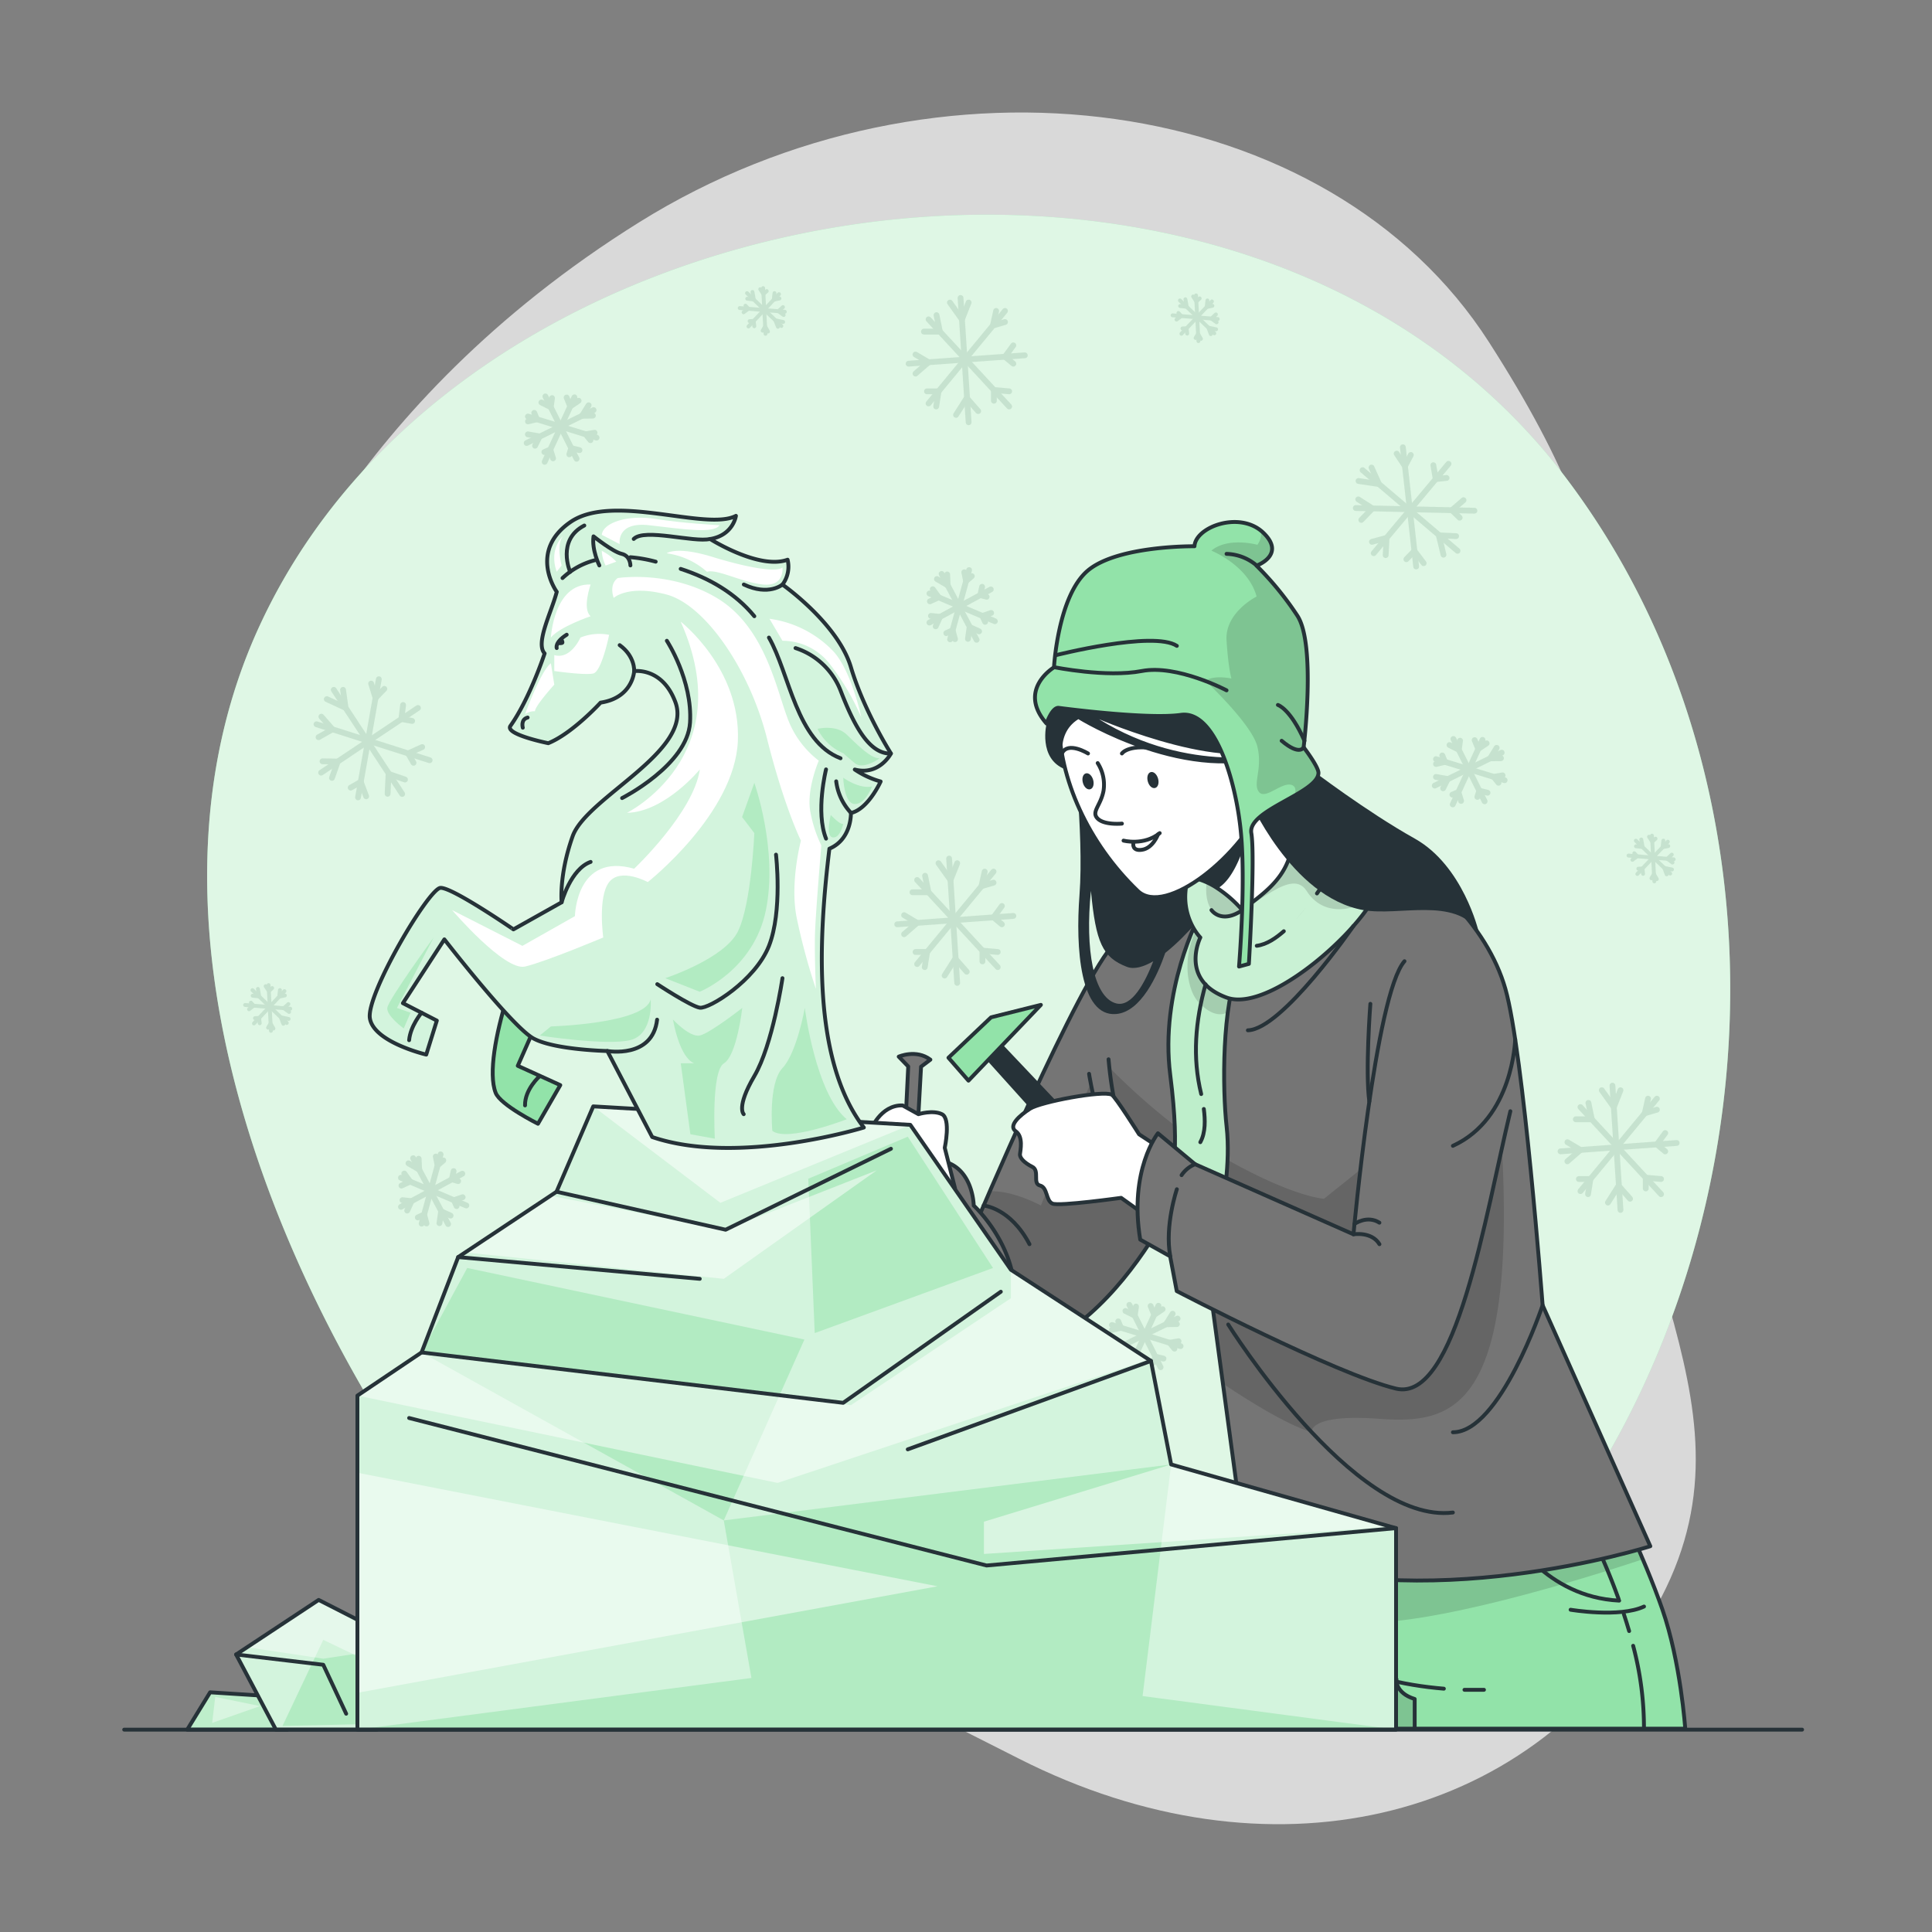 <svg xmlns="http://www.w3.org/2000/svg" xmlns:xlink="http://www.w3.org/1999/xlink" viewBox="0 0 500 500"><rect x="0" y="0" width="500" height="500" fill="#808080" stroke="none"/><defs><clippath id="clip-path"><path d="M417.15,385.82s8.31,17,13.06,30.67,5.93,30.89,5.93,30.89H324V395Z" style="fill:#92E3A9;stroke:#263238;stroke-linecap:round;stroke-linejoin:round"></path></clippath><clippath id="clip-path-2"><path d="M288.64,243.94C279.57,252.65,252,318,252,318s-12.87,30.65-4.86,32.58c36.63,8.87,59.61-45.77,59.61-45.77Z" style="fill:#757575;stroke:#263238;stroke-linecap:round;stroke-linejoin:round"></path></clippath><clippath id="clip-path-3"><path d="M288.64,243.94s38.11-41.74,59.67-30.6,36.6,26.24,41.28,42.57,9.64,81.88,9.64,81.88l27.87,62.37s-59.62,19-104.75,1.43l-8.85-65.7s-23.33-23.49-26.61-61.75" style="fill:#757575;stroke:#263238;stroke-linecap:round;stroke-linejoin:round"></path></clippath><clippath id="clip-path-4"><path d="M310.33,237.1s-10.25,19.39-7.47,41.12,0,26.6,0,26.6,4.13,4.16,7.47,2.82,6,4.35,6,4.35,2.21-10.7,1.12-20.39-1.26-31.68,3.26-41.46S310.33,237.1,310.33,237.1Z" style="fill:#92E3A9;stroke:#263238;stroke-linecap:round;stroke-linejoin:round"></path></clippath><clippath id="clip-path-5"><path d="M314.46,215.6c9.29-10.14,28.3-13.54,32.81-9.06s3,9.06,3,9.06a22.39,22.39,0,0,1,6.52,12.48c1,7.52-27.08,34.6-39.37,30.08s-6.77-15.54-6.77-15.54S299.7,231.7,314.46,215.6Z" style="fill:#92E3A9;stroke:#263238;stroke-linecap:round;stroke-linejoin:round"></path></clippath><clippath id="clip-path-6"><path d="M274,183.19s22.85,3.06,31.63,1.81,14.28,17.11,15.53,30.6-.5,34.54-.5,34.54l2.55-.69s1.66-27.88.63-33.85,17.27-10.33,17.38-15.57c0-1.65-3.84-6.64-3.84-6.64s3.25-26.49-1.59-34a80.55,80.55,0,0,0-10.61-13s7.77-2.76,1.75-8.53-17.55-1.5-17.8,3.51c0,0-19.81-.25-27.58,6.27s-8.78,25.07-8.78,25.07-9.63,5.76-1.93,14.54C270.87,187.2,272.3,183,274,183.19Z" style="fill:#92E3A9;stroke:#263238;stroke-linecap:round;stroke-linejoin:round"></path></clippath><clippath id="clip-path-7"><polygon points="74.36 447.63 48.45 447.63 54.38 437.97 69.81 438.96 74.36 447.63" style="fill:#92E3A9;stroke:#263238;stroke-linecap:round;stroke-linejoin:round"></polygon></clippath><clippath id="clip-path-8"><polygon points="97.51 447.63 71.4 447.63 61.11 428.18 82.47 414.06 106.21 426.17 97.51 447.63" style="fill:#92E3A9;stroke:#263238;stroke-linecap:round;stroke-linejoin:round"></polygon></clippath><clippath id="clip-path-9"><polygon points="361.3 395.48 361.3 447.63 92.5 447.63 92.5 361.18 109.1 350.01 109.24 349.66 118.58 325.33 144.03 308.42 153.53 286.33 235.59 291.11 261.63 328.62 297.3 351.84 297.87 352.21 303.09 379 360.02 395.13 360.03 395.13 361.3 395.48" style="fill:#92E3A9;stroke:#263238;stroke-linecap:round;stroke-linejoin:round"></polygon></clippath><clippath id="clip-path-10"><path d="M230.58,195s-7-11-10.36-22.32-17.72-21.39-17.72-21.39a7.72,7.72,0,0,0,1.33-6.44c-7.35,2.68-20.05-5.35-20.05-5.35,6-1,6.68-6,6.68-6-7.69,4-31.76-6-42.79,1.58s-3.67,18-3.58,18.08c-1.36,5.27-5.6,13.29-3.14,15.95,0,0-3.83,11.66-8.85,18.75-1.56,2.2,9.79,4.48,9.79,4.48,6.22-2.5,13.54-10.5,13.54-10.5,8.37-1.26,8.69-8.15,8.69-8.15s7.27-1.09,10.66,8c4.75,12.74-23,24.64-26.58,34.73s-2.85,17.1-2.85,17.1l-12.47,7S117.05,229.62,114,229.78s-19.21,27.5-18.28,33.72,14.59,9.43,14.59,9.43l2.74-8.8-8.78-4.51L115,243.11s17.6,22.72,23.11,25.67S157.18,272,157.18,272l11.61,22.26c22.17,7.57,54.77-2.46,54.77-2.46-13.44-17.52-11.73-49-8.91-72.16,5.81-2.46,5.57-9.24,5.57-9.24,4.48-1,7.69-8.15,7.69-8.15a22.78,22.78,0,0,1-6.69-3.09C227.57,200.8,230.58,195,230.58,195Z" style="fill:#92E3A9;stroke:#263238;stroke-linecap:round;stroke-linejoin:round"></path></clippath></defs><g id="background-simple"><path d="M67.93,167.09s-27.88,72,11.3,144.5S199.11,422.39,263.7,455.14s131.66,16.8,163.53-36.84-11.84-91.93-11.9-168.42,11.45-96.74-30-161.36-143.06-78.93-219.9-31S67.93,167.09,67.93,167.09Z" style="fill:#fff;opacity:0.7"></path><path d="M172.33,446.82H350.52a190,190,0,0,0,19-14.13c87.07-73.51,105-217.06,36-308.69C366.7,72.39,301.79,51.55,238.19,56.19c-68.81,5-141,40.76-171,105.74-35.17,76.15,3.76,171.21,50.74,234A205.93,205.93,0,0,0,172.33,446.82Z" style="fill:#92E3A9"></path><path d="M172.33,446.82H350.52a190,190,0,0,0,19-14.13c87.07-73.51,105-217.06,36-308.69C366.7,72.39,301.79,51.55,238.19,56.19c-68.81,5-141,40.76-171,105.74-35.17,76.15,3.76,171.21,50.74,234A205.93,205.93,0,0,0,172.33,446.82Z" style="fill:#fff;opacity:0.7"></path></g><g id="Snowflakes"><g style="opacity:0.1"><line x1="248.59" y1="77.11" x2="250.68" y2="109.28" style="fill:none;stroke:#92E3A9;stroke-linecap:round;stroke-linejoin:round;stroke-width:1.5px"></line><line x1="235.15" y1="94.12" x2="265.22" y2="91.95" style="fill:none;stroke:#92E3A9;stroke-linecap:round;stroke-linejoin:round;stroke-width:1.5px"></line><polyline points="245.84 78.3 248.95 82.65 250.68 78.3" style="fill:none;stroke:#92E3A9;stroke-linecap:round;stroke-linejoin:round;stroke-width:1.5px"></polyline><polyline points="262.25 89.37 260.09 92.32 262.25 94.12" style="fill:none;stroke:#92E3A9;stroke-linecap:round;stroke-linejoin:round;stroke-width:1.5px"></polyline><polyline points="253.15 106.39 250.19 103.02 247.42 107.37" style="fill:none;stroke:#92E3A9;stroke-linecap:round;stroke-linejoin:round;stroke-width:1.5px"></polyline><polyline points="236.93 91.75 240.31 93.75 236.93 96.69" style="fill:none;stroke:#92E3A9;stroke-linecap:round;stroke-linejoin:round;stroke-width:1.5px"></polyline><line x1="240.31" y1="82.65" x2="261.17" y2="105.2" style="fill:none;stroke:#92E3A9;stroke-linecap:round;stroke-linejoin:round;stroke-width:1.5px"></line><line x1="260.09" y1="80.47" x2="240.31" y2="104.41" style="fill:none;stroke:#92E3A9;stroke-linecap:round;stroke-linejoin:round;stroke-width:1.5px"></line><polyline points="257.8 80.47 256.96 84.26 260.09 83.34" style="fill:none;stroke:#92E3A9;stroke-linecap:round;stroke-linejoin:round;stroke-width:1.5px"></polyline><polyline points="242.28 105.2 242.9 101.28 239.9 101.28" style="fill:none;stroke:#92E3A9;stroke-linecap:round;stroke-linejoin:round;stroke-width:1.5px"></polyline><polyline points="242.37 81.56 243.24 85.82 239.11 85.82" style="fill:none;stroke:#92E3A9;stroke-linecap:round;stroke-linejoin:round;stroke-width:1.5px"></polyline><polyline points="261.17 101.28 257.22 100.92 257.22 103.71" style="fill:none;stroke:#92E3A9;stroke-linecap:round;stroke-linejoin:round;stroke-width:1.5px"></polyline><line x1="352.64" y1="121.68" x2="377.21" y2="142.55" style="fill:none;stroke:#92E3A9;stroke-linecap:round;stroke-linejoin:round;stroke-width:1.5px"></line><line x1="355.52" y1="143.16" x2="374.87" y2="120.04" style="fill:none;stroke:#92E3A9;stroke-linecap:round;stroke-linejoin:round;stroke-width:1.5px"></line><polyline points="351.58 124.48 356.87 125.27 354.95 121" style="fill:none;stroke:#92E3A9;stroke-linecap:round;stroke-linejoin:round;stroke-width:1.5px"></polyline><polyline points="370.95 120.39 371.57 123.99 374.37 123.69" style="fill:none;stroke:#92E3A9;stroke-linecap:round;stroke-linejoin:round;stroke-width:1.5px"></polyline><polyline points="376.85 138.75 372.37 138.55 373.58 143.56" style="fill:none;stroke:#92E3A9;stroke-linecap:round;stroke-linejoin:round;stroke-width:1.5px"></polyline><polyline points="355.06 140.23 358.84 139.2 358.61 143.67" style="fill:none;stroke:#92E3A9;stroke-linecap:round;stroke-linejoin:round;stroke-width:1.5px"></polyline><line x1="350.87" y1="131.48" x2="381.58" y2="132.17" style="fill:none;stroke:#92E3A9;stroke-linecap:round;stroke-linejoin:round;stroke-width:1.5px"></line><line x1="363.06" y1="115.75" x2="366.5" y2="146.61" style="fill:none;stroke:#92E3A9;stroke-linecap:round;stroke-linejoin:round;stroke-width:1.5px"></line><polyline points="361.46 117.4 363.6 120.63 365.12 117.75" style="fill:none;stroke:#92E3A9;stroke-linecap:round;stroke-linejoin:round;stroke-width:1.5px"></polyline><polyline points="368.44 145.75 366.05 142.58 363.97 144.73" style="fill:none;stroke:#92E3A9;stroke-linecap:round;stroke-linejoin:round;stroke-width:1.5px"></polyline><polyline points="351.52 129.24 355.18 131.58 352.31 134.55" style="fill:none;stroke:#92E3A9;stroke-linecap:round;stroke-linejoin:round;stroke-width:1.5px"></polyline><polyline points="378.76 129.44 375.75 132.04 377.76 133.98" style="fill:none;stroke:#92E3A9;stroke-linecap:round;stroke-linejoin:round;stroke-width:1.5px"></polyline><line x1="245.63" y1="222.2" x2="247.72" y2="254.37" style="fill:none;stroke:#92E3A9;stroke-linecap:round;stroke-linejoin:round;stroke-width:1.5px"></line><line x1="232.2" y1="239.21" x2="262.26" y2="237.04" style="fill:none;stroke:#92E3A9;stroke-linecap:round;stroke-linejoin:round;stroke-width:1.5px"></line><polyline points="242.88 223.39 245.99 227.74 247.72 223.39" style="fill:none;stroke:#92E3A9;stroke-linecap:round;stroke-linejoin:round;stroke-width:1.5px"></polyline><polyline points="259.29 234.47 257.13 237.41 259.29 239.21" style="fill:none;stroke:#92E3A9;stroke-linecap:round;stroke-linejoin:round;stroke-width:1.5px"></polyline><polyline points="250.19 251.48 247.23 248.11 244.46 252.47" style="fill:none;stroke:#92E3A9;stroke-linecap:round;stroke-linejoin:round;stroke-width:1.5px"></polyline><polyline points="233.98 236.84 237.35 238.84 233.98 241.78" style="fill:none;stroke:#92E3A9;stroke-linecap:round;stroke-linejoin:round;stroke-width:1.5px"></polyline><line x1="237.35" y1="227.74" x2="258.21" y2="250.29" style="fill:none;stroke:#92E3A9;stroke-linecap:round;stroke-linejoin:round;stroke-width:1.5px"></line><line x1="257.13" y1="225.57" x2="237.35" y2="249.5" style="fill:none;stroke:#92E3A9;stroke-linecap:round;stroke-linejoin:round;stroke-width:1.5px"></line><polyline points="254.84 225.57 254 229.35 257.13 228.43" style="fill:none;stroke:#92E3A9;stroke-linecap:round;stroke-linejoin:round;stroke-width:1.5px"></polyline><polyline points="239.32 250.29 239.94 246.37 236.94 246.37" style="fill:none;stroke:#92E3A9;stroke-linecap:round;stroke-linejoin:round;stroke-width:1.5px"></polyline><polyline points="239.41 226.65 240.28 230.91 236.15 230.91" style="fill:none;stroke:#92E3A9;stroke-linecap:round;stroke-linejoin:round;stroke-width:1.5px"></polyline><polyline points="258.21 246.37 254.26 246.02 254.26 248.81" style="fill:none;stroke:#92E3A9;stroke-linecap:round;stroke-linejoin:round;stroke-width:1.5px"></polyline><line x1="417.3" y1="280.96" x2="419.38" y2="313.13" style="fill:none;stroke:#92E3A9;stroke-linecap:round;stroke-linejoin:round;stroke-width:1.5px"></line><line x1="403.86" y1="297.97" x2="433.93" y2="295.8" style="fill:none;stroke:#92E3A9;stroke-linecap:round;stroke-linejoin:round;stroke-width:1.5px"></line><polyline points="414.54 282.15 417.66 286.51 419.38 282.15" style="fill:none;stroke:#92E3A9;stroke-linecap:round;stroke-linejoin:round;stroke-width:1.5px"></polyline><polyline points="430.96 293.23 428.8 296.17 430.96 297.98" style="fill:none;stroke:#92E3A9;stroke-linecap:round;stroke-linejoin:round;stroke-width:1.5px"></polyline><polyline points="421.86 310.24 418.89 306.88 416.13 311.23" style="fill:none;stroke:#92E3A9;stroke-linecap:round;stroke-linejoin:round;stroke-width:1.5px"></polyline><polyline points="405.64 295.6 409.02 297.6 405.64 300.55" style="fill:none;stroke:#92E3A9;stroke-linecap:round;stroke-linejoin:round;stroke-width:1.5px"></polyline><line x1="409.02" y1="286.51" x2="429.88" y2="309.05" style="fill:none;stroke:#92E3A9;stroke-linecap:round;stroke-linejoin:round;stroke-width:1.5px"></line><line x1="428.8" y1="284.33" x2="409.02" y2="308.26" style="fill:none;stroke:#92E3A9;stroke-linecap:round;stroke-linejoin:round;stroke-width:1.5px"></line><polyline points="426.51 284.33 425.67 288.11 428.8 287.19" style="fill:none;stroke:#92E3A9;stroke-linecap:round;stroke-linejoin:round;stroke-width:1.5px"></polyline><polyline points="410.98 309.05 411.6 305.13 408.61 305.13" style="fill:none;stroke:#92E3A9;stroke-linecap:round;stroke-linejoin:round;stroke-width:1.5px"></polyline><polyline points="411.08 285.42 411.95 289.67 407.82 289.67" style="fill:none;stroke:#92E3A9;stroke-linecap:round;stroke-linejoin:round;stroke-width:1.5px"></polyline><polyline points="429.88 305.13 425.92 304.78 425.92 307.57" style="fill:none;stroke:#92E3A9;stroke-linecap:round;stroke-linejoin:round;stroke-width:1.5px"></polyline><line x1="86.38" y1="178.53" x2="104.08" y2="205.48" style="fill:none;stroke:#92E3A9;stroke-linecap:round;stroke-linejoin:round;stroke-width:1.5px"></line><line x1="83.1" y1="199.96" x2="108.17" y2="183.22" style="fill:none;stroke:#92E3A9;stroke-linecap:round;stroke-linejoin:round;stroke-width:1.5px"></line><polyline points="84.57 180.93 89.43 183.18 88.78 178.53" style="fill:none;stroke:#92E3A9;stroke-linecap:round;stroke-linejoin:round;stroke-width:1.5px"></polyline><polyline points="104.32 182.45 103.89 186.08 106.66 186.58" style="fill:none;stroke:#92E3A9;stroke-linecap:round;stroke-linejoin:round;stroke-width:1.5px"></polyline><polyline points="104.81 201.74 100.56 200.28 100.31 205.43" style="fill:none;stroke:#92E3A9;stroke-linecap:round;stroke-linejoin:round;stroke-width:1.5px"></polyline><polyline points="83.47 197.02 87.4 197.09 85.91 201.32" style="fill:none;stroke:#92E3A9;stroke-linecap:round;stroke-linejoin:round;stroke-width:1.5px"></polyline><line x1="81.92" y1="187.44" x2="111.19" y2="196.75" style="fill:none;stroke:#92E3A9;stroke-linecap:round;stroke-linejoin:round;stroke-width:1.5px"></line><line x1="98.04" y1="175.78" x2="92.66" y2="206.36" style="fill:none;stroke:#92E3A9;stroke-linecap:round;stroke-linejoin:round;stroke-width:1.5px"></line><polyline points="96.05 176.91 97.19 180.61 99.46 178.27" style="fill:none;stroke:#92E3A9;stroke-linecap:round;stroke-linejoin:round;stroke-width:1.5px"></polyline><polyline points="94.76 206.08 93.36 202.36 90.76 203.84" style="fill:none;stroke:#92E3A9;stroke-linecap:round;stroke-linejoin:round;stroke-width:1.5px"></polyline><polyline points="83.17 185.47 86.03 188.75 82.44 190.79" style="fill:none;stroke:#92E3A9;stroke-linecap:round;stroke-linejoin:round;stroke-width:1.5px"></polyline><polyline points="109.26 193.34 105.64 194.98 107.02 197.41" style="fill:none;stroke:#92E3A9;stroke-linecap:round;stroke-linejoin:round;stroke-width:1.5px"></polyline><line x1="243.69" y1="148.53" x2="252.75" y2="165.58" style="fill:none;stroke:#92E3A9;stroke-linecap:round;stroke-linejoin:round;stroke-width:1.5px"></line><line x1="240.54" y1="161.12" x2="256.42" y2="152.54" style="fill:none;stroke:#92E3A9;stroke-linecap:round;stroke-linejoin:round;stroke-width:1.5px"></line><polyline points="242.48 149.85 245.25 151.47 245.13 148.66" style="fill:none;stroke:#92E3A9;stroke-linecap:round;stroke-linejoin:round;stroke-width:1.5px"></polyline><polyline points="254.17 151.86 253.71 154 255.34 154.45" style="fill:none;stroke:#92E3A9;stroke-linecap:round;stroke-linejoin:round;stroke-width:1.5px"></polyline><polyline points="253.39 163.39 250.94 162.28 250.5 165.34" style="fill:none;stroke:#92E3A9;stroke-linecap:round;stroke-linejoin:round;stroke-width:1.5px"></polyline><polyline points="240.93 159.39 243.27 159.65 242.15 162.09" style="fill:none;stroke:#92E3A9;stroke-linecap:round;stroke-linejoin:round;stroke-width:1.5px"></polyline><line x1="240.54" y1="153.59" x2="257.47" y2="160.77" style="fill:none;stroke:#92E3A9;stroke-linecap:round;stroke-linejoin:round;stroke-width:1.5px"></line><line x1="250.8" y1="147.54" x2="245.89" y2="165.46" style="fill:none;stroke:#92E3A9;stroke-linecap:round;stroke-linejoin:round;stroke-width:1.5px"></line><polyline points="249.55 148.1 250.02 150.37 251.5 149.1" style="fill:none;stroke:#92E3A9;stroke-linecap:round;stroke-linejoin:round;stroke-width:1.5px"></polyline><polyline points="247.16 165.41 246.53 163.12 244.9 163.86" style="fill:none;stroke:#92E3A9;stroke-linecap:round;stroke-linejoin:round;stroke-width:1.5px"></polyline><polyline points="241.4 152.49 242.92 154.6 240.66 155.62" style="fill:none;stroke:#92E3A9;stroke-linecap:round;stroke-linejoin:round;stroke-width:1.5px"></polyline><polyline points="256.51 158.63 254.26 159.41 254.95 160.93" style="fill:none;stroke:#92E3A9;stroke-linecap:round;stroke-linejoin:round;stroke-width:1.5px"></polyline><line x1="106.92" y1="299.74" x2="115.97" y2="316.79" style="fill:none;stroke:#92E3A9;stroke-linecap:round;stroke-linejoin:round;stroke-width:1.5px"></line><line x1="103.77" y1="312.33" x2="119.65" y2="303.75" style="fill:none;stroke:#92E3A9;stroke-linecap:round;stroke-linejoin:round;stroke-width:1.5px"></line><polyline points="105.71 301.07 108.48 302.68 108.35 299.88" style="fill:none;stroke:#92E3A9;stroke-linecap:round;stroke-linejoin:round;stroke-width:1.5px"></polyline><polyline points="117.4 303.08 116.94 305.21 118.56 305.67" style="fill:none;stroke:#92E3A9;stroke-linecap:round;stroke-linejoin:round;stroke-width:1.5px"></polyline><polyline points="116.61 314.6 114.17 313.49 113.73 316.55" style="fill:none;stroke:#92E3A9;stroke-linecap:round;stroke-linejoin:round;stroke-width:1.5px"></polyline><polyline points="104.16 310.6 106.5 310.86 105.38 313.3" style="fill:none;stroke:#92E3A9;stroke-linecap:round;stroke-linejoin:round;stroke-width:1.5px"></polyline><line x1="103.77" y1="304.8" x2="120.7" y2="311.98" style="fill:none;stroke:#92E3A9;stroke-linecap:round;stroke-linejoin:round;stroke-width:1.5px"></line><line x1="114.03" y1="298.75" x2="109.12" y2="316.68" style="fill:none;stroke:#92E3A9;stroke-linecap:round;stroke-linejoin:round;stroke-width:1.5px"></line><polyline points="112.78 299.31 113.25 301.58 114.73 300.31" style="fill:none;stroke:#92E3A9;stroke-linecap:round;stroke-linejoin:round;stroke-width:1.5px"></polyline><polyline points="110.38 316.63 109.76 314.34 108.13 315.07" style="fill:none;stroke:#92E3A9;stroke-linecap:round;stroke-linejoin:round;stroke-width:1.5px"></polyline><polyline points="104.62 303.7 106.14 305.81 103.89 306.83" style="fill:none;stroke:#92E3A9;stroke-linecap:round;stroke-linejoin:round;stroke-width:1.5px"></polyline><polyline points="119.73 309.84 117.49 310.62 118.17 312.14" style="fill:none;stroke:#92E3A9;stroke-linecap:round;stroke-linejoin:round;stroke-width:1.5px"></polyline><line x1="388.63" y1="194.79" x2="371.31" y2="203.31" style="fill:none;stroke:#92E3A9;stroke-linecap:round;stroke-linejoin:round;stroke-width:1.5px"></line><line x1="376.14" y1="191.25" x2="384.22" y2="207.38" style="fill:none;stroke:#92E3A9;stroke-linecap:round;stroke-linejoin:round;stroke-width:1.5px"></line><polyline points="387.34 193.54 385.64 196.26 388.45 196.22" style="fill:none;stroke:#92E3A9;stroke-linecap:round;stroke-linejoin:round;stroke-width:1.5px"></polyline><polyline points="384.97 205.16 382.85 204.63 382.34 206.24" style="fill:none;stroke:#92E3A9;stroke-linecap:round;stroke-linejoin:round;stroke-width:1.5px"></polyline><polyline points="373.48 204.01 374.66 201.6 371.62 201.07" style="fill:none;stroke:#92E3A9;stroke-linecap:round;stroke-linejoin:round;stroke-width:1.5px"></polyline><polyline points="377.86 191.69 377.53 194.02 375.13 192.82" style="fill:none;stroke:#92E3A9;stroke-linecap:round;stroke-linejoin:round;stroke-width:1.5px"></polyline><line x1="383.67" y1="191.48" x2="375.97" y2="208.18" style="fill:none;stroke:#92E3A9;stroke-linecap:round;stroke-linejoin:round;stroke-width:1.5px"></line><line x1="389.4" y1="201.92" x2="371.63" y2="196.46" style="fill:none;stroke:#92E3A9;stroke-linecap:round;stroke-linejoin:round;stroke-width:1.5px"></line><polyline points="388.87 200.66 386.59 201.06 387.81 202.58" style="fill:none;stroke:#92E3A9;stroke-linecap:round;stroke-linejoin:round;stroke-width:1.5px"></polyline><polyline points="371.64 197.72 373.95 197.17 373.26 195.51" style="fill:none;stroke:#92E3A9;stroke-linecap:round;stroke-linejoin:round;stroke-width:1.5px"></polyline><polyline points="384.74 192.37 382.58 193.82 381.64 191.54" style="fill:none;stroke:#92E3A9;stroke-linecap:round;stroke-linejoin:round;stroke-width:1.5px"></polyline><polyline points="378.13 207.28 377.43 205.01 375.88 205.65" style="fill:none;stroke:#92E3A9;stroke-linecap:round;stroke-linejoin:round;stroke-width:1.5px"></polyline><line x1="432.24" y1="226.08" x2="423.36" y2="217.57" style="fill:none;stroke:#92E3A9;stroke-linecap:round;stroke-linejoin:round"></line><line x1="431.63" y1="217.83" x2="423.74" y2="226.19" style="fill:none;stroke:#92E3A9;stroke-linecap:round;stroke-linejoin:round"></line><polyline points="432.71 225.03 430.71 224.61 431.34 226.28" style="fill:none;stroke:#92E3A9;stroke-linecap:round;stroke-linejoin:round"></polyline><polyline points="425.23 226.15 425.08 224.77 424.01 224.82" style="fill:none;stroke:#92E3A9;stroke-linecap:round;stroke-linejoin:round"></polyline><polyline points="423.4 219.02 425.11 219.2 424.76 217.26" style="fill:none;stroke:#92E3A9;stroke-linecap:round;stroke-linejoin:round"></polyline><polyline points="431.74 218.96 430.27 219.26 430.47 217.56" style="fill:none;stroke:#92E3A9;stroke-linecap:round;stroke-linejoin:round"></polyline><line x1="433.14" y1="222.39" x2="421.46" y2="221.42" style="fill:none;stroke:#92E3A9;stroke-linecap:round;stroke-linejoin:round"></line><line x1="428.14" y1="228.1" x2="427.53" y2="216.27" style="fill:none;stroke:#92E3A9;stroke-linecap:round;stroke-linejoin:round"></line><polyline points="428.78 227.51 428.04 226.23 427.4 227.29" style="fill:none;stroke:#92E3A9;stroke-linecap:round;stroke-linejoin:round"></polyline><polyline points="426.77 216.55 427.61 217.81 428.45 217.04" style="fill:none;stroke:#92E3A9;stroke-linecap:round;stroke-linejoin:round"></polyline><polyline points="432.84 223.22 431.5 222.25 432.66 221.18" style="fill:none;stroke:#92E3A9;stroke-linecap:round;stroke-linejoin:round"></polyline><polyline points="422.47 222.52 423.67 221.6 422.95 220.82" style="fill:none;stroke:#92E3A9;stroke-linecap:round;stroke-linejoin:round"></polyline><line x1="314.26" y1="86.26" x2="305.37" y2="77.75" style="fill:none;stroke:#92E3A9;stroke-linecap:round;stroke-linejoin:round"></line><line x1="313.65" y1="78.01" x2="305.75" y2="86.38" style="fill:none;stroke:#92E3A9;stroke-linecap:round;stroke-linejoin:round"></line><polyline points="314.72 85.22 312.73 84.8 313.36 86.47" style="fill:none;stroke:#92E3A9;stroke-linecap:round;stroke-linejoin:round"></polyline><polyline points="307.25 86.33 307.1 84.95 306.03 85" style="fill:none;stroke:#92E3A9;stroke-linecap:round;stroke-linejoin:round"></polyline><polyline points="305.42 79.2 307.13 79.39 306.78 77.45" style="fill:none;stroke:#92E3A9;stroke-linecap:round;stroke-linejoin:round"></polyline><polyline points="313.76 79.14 312.29 79.45 312.48 77.75" style="fill:none;stroke:#92E3A9;stroke-linecap:round;stroke-linejoin:round"></polyline><line x1="315.15" y1="82.57" x2="303.47" y2="81.61" style="fill:none;stroke:#92E3A9;stroke-linecap:round;stroke-linejoin:round"></line><line x1="310.15" y1="88.28" x2="309.54" y2="76.45" style="fill:none;stroke:#92E3A9;stroke-linecap:round;stroke-linejoin:round"></line><polyline points="310.8 87.69 310.06 86.41 309.42 87.47" style="fill:none;stroke:#92E3A9;stroke-linecap:round;stroke-linejoin:round"></polyline><polyline points="308.79 76.73 309.62 78 310.47 77.22" style="fill:none;stroke:#92E3A9;stroke-linecap:round;stroke-linejoin:round"></polyline><polyline points="314.86 83.41 313.51 82.43 314.68 81.37" style="fill:none;stroke:#92E3A9;stroke-linecap:round;stroke-linejoin:round"></polyline><polyline points="304.48 82.71 305.69 81.79 304.97 81" style="fill:none;stroke:#92E3A9;stroke-linecap:round;stroke-linejoin:round"></polyline><line x1="202.21" y1="84.37" x2="193.33" y2="75.86" style="fill:none;stroke:#92E3A9;stroke-linecap:round;stroke-linejoin:round"></line><line x1="201.61" y1="76.12" x2="193.71" y2="84.49" style="fill:none;stroke:#92E3A9;stroke-linecap:round;stroke-linejoin:round"></line><polyline points="202.68 83.33 200.68 82.9 201.32 84.57" style="fill:none;stroke:#92E3A9;stroke-linecap:round;stroke-linejoin:round"></polyline><polyline points="195.21 84.44 195.06 83.06 193.99 83.11" style="fill:none;stroke:#92E3A9;stroke-linecap:round;stroke-linejoin:round"></polyline><polyline points="193.38 77.31 195.08 77.5 194.74 75.56" style="fill:none;stroke:#92E3A9;stroke-linecap:round;stroke-linejoin:round"></polyline><polyline points="201.72 77.25 200.25 77.56 200.44 75.86" style="fill:none;stroke:#92E3A9;stroke-linecap:round;stroke-linejoin:round"></polyline><line x1="203.11" y1="80.68" x2="191.43" y2="79.72" style="fill:none;stroke:#92E3A9;stroke-linecap:round;stroke-linejoin:round"></line><line x1="198.11" y1="86.39" x2="197.5" y2="74.56" style="fill:none;stroke:#92E3A9;stroke-linecap:round;stroke-linejoin:round"></line><polyline points="198.76 85.8 198.02 84.52 197.37 85.58" style="fill:none;stroke:#92E3A9;stroke-linecap:round;stroke-linejoin:round"></polyline><polyline points="196.75 74.84 197.58 76.1 198.43 75.33" style="fill:none;stroke:#92E3A9;stroke-linecap:round;stroke-linejoin:round"></polyline><polyline points="202.81 81.52 201.47 80.54 202.63 79.48" style="fill:none;stroke:#92E3A9;stroke-linecap:round;stroke-linejoin:round"></polyline><polyline points="192.44 80.82 193.65 79.9 192.93 79.11" style="fill:none;stroke:#92E3A9;stroke-linecap:round;stroke-linejoin:round"></polyline><line x1="74.22" y1="264.75" x2="65.34" y2="256.24" style="fill:none;stroke:#92E3A9;stroke-linecap:round;stroke-linejoin:round"></line><line x1="73.61" y1="256.5" x2="65.72" y2="264.86" style="fill:none;stroke:#92E3A9;stroke-linecap:round;stroke-linejoin:round"></line><polyline points="74.69 263.7 72.69 263.28 73.33 264.95" style="fill:none;stroke:#92E3A9;stroke-linecap:round;stroke-linejoin:round"></polyline><polyline points="67.22 264.82 67.06 263.43 65.99 263.49" style="fill:none;stroke:#92E3A9;stroke-linecap:round;stroke-linejoin:round"></polyline><polyline points="65.39 257.69 67.09 257.87 66.75 255.93" style="fill:none;stroke:#92E3A9;stroke-linecap:round;stroke-linejoin:round"></polyline><polyline points="73.72 257.62 72.26 257.93 72.45 256.23" style="fill:none;stroke:#92E3A9;stroke-linecap:round;stroke-linejoin:round"></polyline><line x1="75.12" y1="261.05" x2="63.44" y2="260.09" style="fill:none;stroke:#92E3A9;stroke-linecap:round;stroke-linejoin:round"></line><line x1="70.12" y1="266.76" x2="69.51" y2="254.94" style="fill:none;stroke:#92E3A9;stroke-linecap:round;stroke-linejoin:round"></line><polyline points="70.76 266.18 70.02 264.89 69.38 265.96" style="fill:none;stroke:#92E3A9;stroke-linecap:round;stroke-linejoin:round"></polyline><polyline points="68.75 255.22 69.59 256.48 70.43 255.71" style="fill:none;stroke:#92E3A9;stroke-linecap:round;stroke-linejoin:round"></polyline><polyline points="74.82 261.89 73.48 260.92 74.64 259.85" style="fill:none;stroke:#92E3A9;stroke-linecap:round;stroke-linejoin:round"></polyline><polyline points="64.45 261.19 65.65 260.27 64.93 259.49" style="fill:none;stroke:#92E3A9;stroke-linecap:round;stroke-linejoin:round"></polyline><line x1="153.62" y1="106.13" x2="136.3" y2="114.65" style="fill:none;stroke:#92E3A9;stroke-linecap:round;stroke-linejoin:round;stroke-width:1.5px"></line><line x1="141.14" y1="102.59" x2="149.22" y2="118.73" style="fill:none;stroke:#92E3A9;stroke-linecap:round;stroke-linejoin:round;stroke-width:1.5px"></line><polyline points="152.34 104.88 150.64 107.6 153.44 107.56" style="fill:none;stroke:#92E3A9;stroke-linecap:round;stroke-linejoin:round;stroke-width:1.5px"></polyline><polyline points="149.97 116.5 147.84 115.97 147.34 117.58" style="fill:none;stroke:#92E3A9;stroke-linecap:round;stroke-linejoin:round;stroke-width:1.5px"></polyline><polyline points="138.47 115.35 139.65 112.94 136.61 112.41" style="fill:none;stroke:#92E3A9;stroke-linecap:round;stroke-linejoin:round;stroke-width:1.5px"></polyline><polyline points="142.86 103.03 142.53 105.36 140.12 104.16" style="fill:none;stroke:#92E3A9;stroke-linecap:round;stroke-linejoin:round;stroke-width:1.5px"></polyline><line x1="148.66" y1="102.82" x2="140.96" y2="119.52" style="fill:none;stroke:#92E3A9;stroke-linecap:round;stroke-linejoin:round;stroke-width:1.5px"></line><line x1="154.39" y1="113.26" x2="136.63" y2="107.8" style="fill:none;stroke:#92E3A9;stroke-linecap:round;stroke-linejoin:round;stroke-width:1.5px"></line><polyline points="153.87 112 151.59 112.4 152.81 113.92" style="fill:none;stroke:#92E3A9;stroke-linecap:round;stroke-linejoin:round;stroke-width:1.5px"></polyline><polyline points="136.64 109.06 138.95 108.51 138.26 106.85" style="fill:none;stroke:#92E3A9;stroke-linecap:round;stroke-linejoin:round;stroke-width:1.5px"></polyline><polyline points="149.74 103.71 147.58 105.17 146.64 102.88" style="fill:none;stroke:#92E3A9;stroke-linecap:round;stroke-linejoin:round;stroke-width:1.5px"></polyline><polyline points="143.13 118.62 142.42 116.35 140.88 116.99" style="fill:none;stroke:#92E3A9;stroke-linecap:round;stroke-linejoin:round;stroke-width:1.5px"></polyline><line x1="304.76" y1="341.24" x2="287.44" y2="349.76" style="fill:none;stroke:#92E3A9;stroke-linecap:round;stroke-linejoin:round;stroke-width:1.5px"></line><line x1="292.28" y1="337.7" x2="300.36" y2="353.84" style="fill:none;stroke:#92E3A9;stroke-linecap:round;stroke-linejoin:round;stroke-width:1.5px"></line><polyline points="303.48 339.99 301.78 342.71 304.58 342.67" style="fill:none;stroke:#92E3A9;stroke-linecap:round;stroke-linejoin:round;stroke-width:1.5px"></polyline><polyline points="301.11 351.61 298.98 351.09 298.48 352.69" style="fill:none;stroke:#92E3A9;stroke-linecap:round;stroke-linejoin:round;stroke-width:1.5px"></polyline><polyline points="289.61 350.47 290.79 348.06 287.75 347.52" style="fill:none;stroke:#92E3A9;stroke-linecap:round;stroke-linejoin:round;stroke-width:1.5px"></polyline><polyline points="294 338.14 293.67 340.47 291.26 339.28" style="fill:none;stroke:#92E3A9;stroke-linecap:round;stroke-linejoin:round;stroke-width:1.5px"></polyline><line x1="299.8" y1="337.93" x2="292.1" y2="354.63" style="fill:none;stroke:#92E3A9;stroke-linecap:round;stroke-linejoin:round;stroke-width:1.5px"></line><line x1="305.53" y1="348.38" x2="287.77" y2="342.91" style="fill:none;stroke:#92E3A9;stroke-linecap:round;stroke-linejoin:round;stroke-width:1.5px"></line><polyline points="305.01 347.11 302.73 347.51 303.95 349.03" style="fill:none;stroke:#92E3A9;stroke-linecap:round;stroke-linejoin:round;stroke-width:1.5px"></polyline><polyline points="287.78 344.18 290.09 343.63 289.4 341.97" style="fill:none;stroke:#92E3A9;stroke-linecap:round;stroke-linejoin:round;stroke-width:1.5px"></polyline><polyline points="300.88 338.82 298.72 340.28 297.78 337.99" style="fill:none;stroke:#92E3A9;stroke-linecap:round;stroke-linejoin:round;stroke-width:1.5px"></polyline><polyline points="294.27 353.74 293.56 351.47 292.02 352.1" style="fill:none;stroke:#92E3A9;stroke-linecap:round;stroke-linejoin:round;stroke-width:1.5px"></polyline></g><g style="opacity:0.1"><line x1="248.59" y1="77.11" x2="250.68" y2="109.28" style="fill:none;stroke:#263238;stroke-linecap:round;stroke-linejoin:round;stroke-width:1.5px"></line><line x1="235.15" y1="94.12" x2="265.22" y2="91.95" style="fill:none;stroke:#263238;stroke-linecap:round;stroke-linejoin:round;stroke-width:1.5px"></line><polyline points="245.84 78.3 248.95 82.65 250.68 78.3" style="fill:none;stroke:#263238;stroke-linecap:round;stroke-linejoin:round;stroke-width:1.5px"></polyline><polyline points="262.25 89.37 260.09 92.32 262.25 94.12" style="fill:none;stroke:#263238;stroke-linecap:round;stroke-linejoin:round;stroke-width:1.5px"></polyline><polyline points="253.15 106.39 250.19 103.02 247.42 107.37" style="fill:none;stroke:#263238;stroke-linecap:round;stroke-linejoin:round;stroke-width:1.5px"></polyline><polyline points="236.93 91.75 240.31 93.75 236.93 96.69" style="fill:none;stroke:#263238;stroke-linecap:round;stroke-linejoin:round;stroke-width:1.5px"></polyline><line x1="240.31" y1="82.65" x2="261.17" y2="105.2" style="fill:none;stroke:#263238;stroke-linecap:round;stroke-linejoin:round;stroke-width:1.5px"></line><line x1="260.09" y1="80.47" x2="240.31" y2="104.41" style="fill:none;stroke:#263238;stroke-linecap:round;stroke-linejoin:round;stroke-width:1.5px"></line><polyline points="257.8 80.47 256.96 84.26 260.09 83.34" style="fill:none;stroke:#263238;stroke-linecap:round;stroke-linejoin:round;stroke-width:1.5px"></polyline><polyline points="242.28 105.2 242.9 101.28 239.9 101.28" style="fill:none;stroke:#263238;stroke-linecap:round;stroke-linejoin:round;stroke-width:1.5px"></polyline><polyline points="242.37 81.56 243.24 85.82 239.11 85.82" style="fill:none;stroke:#263238;stroke-linecap:round;stroke-linejoin:round;stroke-width:1.5px"></polyline><polyline points="261.17 101.28 257.22 100.92 257.22 103.71" style="fill:none;stroke:#263238;stroke-linecap:round;stroke-linejoin:round;stroke-width:1.5px"></polyline><line x1="352.64" y1="121.68" x2="377.21" y2="142.55" style="fill:none;stroke:#263238;stroke-linecap:round;stroke-linejoin:round;stroke-width:1.5px"></line><line x1="355.52" y1="143.16" x2="374.87" y2="120.04" style="fill:none;stroke:#263238;stroke-linecap:round;stroke-linejoin:round;stroke-width:1.5px"></line><polyline points="351.58 124.48 356.87 125.27 354.95 121" style="fill:none;stroke:#263238;stroke-linecap:round;stroke-linejoin:round;stroke-width:1.5px"></polyline><polyline points="370.95 120.39 371.57 123.99 374.37 123.69" style="fill:none;stroke:#263238;stroke-linecap:round;stroke-linejoin:round;stroke-width:1.5px"></polyline><polyline points="376.85 138.75 372.37 138.55 373.58 143.56" style="fill:none;stroke:#263238;stroke-linecap:round;stroke-linejoin:round;stroke-width:1.5px"></polyline><polyline points="355.06 140.23 358.84 139.2 358.61 143.67" style="fill:none;stroke:#263238;stroke-linecap:round;stroke-linejoin:round;stroke-width:1.5px"></polyline><line x1="350.87" y1="131.48" x2="381.58" y2="132.17" style="fill:none;stroke:#263238;stroke-linecap:round;stroke-linejoin:round;stroke-width:1.5px"></line><line x1="363.06" y1="115.75" x2="366.5" y2="146.61" style="fill:none;stroke:#263238;stroke-linecap:round;stroke-linejoin:round;stroke-width:1.5px"></line><polyline points="361.46 117.4 363.6 120.63 365.12 117.75" style="fill:none;stroke:#263238;stroke-linecap:round;stroke-linejoin:round;stroke-width:1.5px"></polyline><polyline points="368.44 145.75 366.05 142.58 363.97 144.73" style="fill:none;stroke:#263238;stroke-linecap:round;stroke-linejoin:round;stroke-width:1.5px"></polyline><polyline points="351.52 129.24 355.18 131.58 352.31 134.55" style="fill:none;stroke:#263238;stroke-linecap:round;stroke-linejoin:round;stroke-width:1.5px"></polyline><polyline points="378.76 129.44 375.75 132.04 377.76 133.98" style="fill:none;stroke:#263238;stroke-linecap:round;stroke-linejoin:round;stroke-width:1.5px"></polyline><line x1="245.63" y1="222.2" x2="247.72" y2="254.37" style="fill:none;stroke:#263238;stroke-linecap:round;stroke-linejoin:round;stroke-width:1.5px"></line><line x1="232.2" y1="239.21" x2="262.26" y2="237.04" style="fill:none;stroke:#263238;stroke-linecap:round;stroke-linejoin:round;stroke-width:1.5px"></line><polyline points="242.88 223.39 245.99 227.74 247.72 223.39" style="fill:none;stroke:#263238;stroke-linecap:round;stroke-linejoin:round;stroke-width:1.5px"></polyline><polyline points="259.29 234.47 257.13 237.41 259.29 239.21" style="fill:none;stroke:#263238;stroke-linecap:round;stroke-linejoin:round;stroke-width:1.5px"></polyline><polyline points="250.19 251.48 247.23 248.11 244.46 252.47" style="fill:none;stroke:#263238;stroke-linecap:round;stroke-linejoin:round;stroke-width:1.5px"></polyline><polyline points="233.98 236.84 237.35 238.84 233.98 241.78" style="fill:none;stroke:#263238;stroke-linecap:round;stroke-linejoin:round;stroke-width:1.5px"></polyline><line x1="237.35" y1="227.74" x2="258.21" y2="250.29" style="fill:none;stroke:#263238;stroke-linecap:round;stroke-linejoin:round;stroke-width:1.5px"></line><line x1="257.13" y1="225.57" x2="237.35" y2="249.5" style="fill:none;stroke:#263238;stroke-linecap:round;stroke-linejoin:round;stroke-width:1.5px"></line><polyline points="254.84 225.57 254 229.35 257.13 228.43" style="fill:none;stroke:#263238;stroke-linecap:round;stroke-linejoin:round;stroke-width:1.5px"></polyline><polyline points="239.32 250.29 239.94 246.37 236.94 246.37" style="fill:none;stroke:#263238;stroke-linecap:round;stroke-linejoin:round;stroke-width:1.5px"></polyline><polyline points="239.41 226.65 240.28 230.91 236.15 230.91" style="fill:none;stroke:#263238;stroke-linecap:round;stroke-linejoin:round;stroke-width:1.5px"></polyline><polyline points="258.21 246.37 254.26 246.02 254.26 248.81" style="fill:none;stroke:#263238;stroke-linecap:round;stroke-linejoin:round;stroke-width:1.5px"></polyline><line x1="417.3" y1="280.96" x2="419.38" y2="313.13" style="fill:none;stroke:#263238;stroke-linecap:round;stroke-linejoin:round;stroke-width:1.5px"></line><line x1="403.86" y1="297.97" x2="433.93" y2="295.8" style="fill:none;stroke:#263238;stroke-linecap:round;stroke-linejoin:round;stroke-width:1.5px"></line><polyline points="414.54 282.15 417.66 286.51 419.38 282.15" style="fill:none;stroke:#263238;stroke-linecap:round;stroke-linejoin:round;stroke-width:1.5px"></polyline><polyline points="430.96 293.23 428.8 296.17 430.96 297.98" style="fill:none;stroke:#263238;stroke-linecap:round;stroke-linejoin:round;stroke-width:1.5px"></polyline><polyline points="421.86 310.24 418.89 306.88 416.13 311.23" style="fill:none;stroke:#263238;stroke-linecap:round;stroke-linejoin:round;stroke-width:1.5px"></polyline><polyline points="405.64 295.6 409.02 297.6 405.64 300.55" style="fill:none;stroke:#263238;stroke-linecap:round;stroke-linejoin:round;stroke-width:1.5px"></polyline><line x1="409.02" y1="286.51" x2="429.88" y2="309.05" style="fill:none;stroke:#263238;stroke-linecap:round;stroke-linejoin:round;stroke-width:1.5px"></line><line x1="428.8" y1="284.33" x2="409.02" y2="308.26" style="fill:none;stroke:#263238;stroke-linecap:round;stroke-linejoin:round;stroke-width:1.5px"></line><polyline points="426.51 284.33 425.67 288.11 428.8 287.19" style="fill:none;stroke:#263238;stroke-linecap:round;stroke-linejoin:round;stroke-width:1.5px"></polyline><polyline points="410.98 309.05 411.6 305.13 408.61 305.13" style="fill:none;stroke:#263238;stroke-linecap:round;stroke-linejoin:round;stroke-width:1.5px"></polyline><polyline points="411.08 285.42 411.95 289.67 407.82 289.67" style="fill:none;stroke:#263238;stroke-linecap:round;stroke-linejoin:round;stroke-width:1.5px"></polyline><polyline points="429.88 305.13 425.92 304.78 425.92 307.57" style="fill:none;stroke:#263238;stroke-linecap:round;stroke-linejoin:round;stroke-width:1.5px"></polyline><line x1="86.38" y1="178.53" x2="104.08" y2="205.48" style="fill:none;stroke:#263238;stroke-linecap:round;stroke-linejoin:round;stroke-width:1.5px"></line><line x1="83.1" y1="199.96" x2="108.17" y2="183.22" style="fill:none;stroke:#263238;stroke-linecap:round;stroke-linejoin:round;stroke-width:1.5px"></line><polyline points="84.57 180.93 89.43 183.18 88.78 178.53" style="fill:none;stroke:#263238;stroke-linecap:round;stroke-linejoin:round;stroke-width:1.5px"></polyline><polyline points="104.32 182.45 103.89 186.08 106.66 186.58" style="fill:none;stroke:#263238;stroke-linecap:round;stroke-linejoin:round;stroke-width:1.5px"></polyline><polyline points="104.81 201.74 100.56 200.28 100.31 205.43" style="fill:none;stroke:#263238;stroke-linecap:round;stroke-linejoin:round;stroke-width:1.5px"></polyline><polyline points="83.47 197.02 87.4 197.09 85.91 201.32" style="fill:none;stroke:#263238;stroke-linecap:round;stroke-linejoin:round;stroke-width:1.5px"></polyline><line x1="81.92" y1="187.44" x2="111.19" y2="196.75" style="fill:none;stroke:#263238;stroke-linecap:round;stroke-linejoin:round;stroke-width:1.5px"></line><line x1="98.04" y1="175.78" x2="92.66" y2="206.36" style="fill:none;stroke:#263238;stroke-linecap:round;stroke-linejoin:round;stroke-width:1.5px"></line><polyline points="96.05 176.91 97.19 180.61 99.46 178.27" style="fill:none;stroke:#263238;stroke-linecap:round;stroke-linejoin:round;stroke-width:1.5px"></polyline><polyline points="94.76 206.08 93.36 202.36 90.76 203.84" style="fill:none;stroke:#263238;stroke-linecap:round;stroke-linejoin:round;stroke-width:1.5px"></polyline><polyline points="83.17 185.47 86.03 188.75 82.44 190.79" style="fill:none;stroke:#263238;stroke-linecap:round;stroke-linejoin:round;stroke-width:1.5px"></polyline><polyline points="109.26 193.34 105.64 194.98 107.02 197.41" style="fill:none;stroke:#263238;stroke-linecap:round;stroke-linejoin:round;stroke-width:1.5px"></polyline><line x1="243.69" y1="148.53" x2="252.75" y2="165.58" style="fill:none;stroke:#263238;stroke-linecap:round;stroke-linejoin:round;stroke-width:1.5px"></line><line x1="240.54" y1="161.12" x2="256.42" y2="152.54" style="fill:none;stroke:#263238;stroke-linecap:round;stroke-linejoin:round;stroke-width:1.5px"></line><polyline points="242.48 149.85 245.25 151.47 245.13 148.66" style="fill:none;stroke:#263238;stroke-linecap:round;stroke-linejoin:round;stroke-width:1.5px"></polyline><polyline points="254.17 151.86 253.71 154 255.34 154.45" style="fill:none;stroke:#263238;stroke-linecap:round;stroke-linejoin:round;stroke-width:1.5px"></polyline><polyline points="253.39 163.39 250.94 162.28 250.5 165.34" style="fill:none;stroke:#263238;stroke-linecap:round;stroke-linejoin:round;stroke-width:1.5px"></polyline><polyline points="240.93 159.39 243.27 159.65 242.15 162.09" style="fill:none;stroke:#263238;stroke-linecap:round;stroke-linejoin:round;stroke-width:1.5px"></polyline><line x1="240.54" y1="153.59" x2="257.47" y2="160.77" style="fill:none;stroke:#263238;stroke-linecap:round;stroke-linejoin:round;stroke-width:1.5px"></line><line x1="250.8" y1="147.54" x2="245.89" y2="165.46" style="fill:none;stroke:#263238;stroke-linecap:round;stroke-linejoin:round;stroke-width:1.5px"></line><polyline points="249.55 148.1 250.02 150.37 251.5 149.1" style="fill:none;stroke:#263238;stroke-linecap:round;stroke-linejoin:round;stroke-width:1.5px"></polyline><polyline points="247.16 165.41 246.53 163.12 244.9 163.86" style="fill:none;stroke:#263238;stroke-linecap:round;stroke-linejoin:round;stroke-width:1.5px"></polyline><polyline points="241.4 152.49 242.92 154.6 240.66 155.62" style="fill:none;stroke:#263238;stroke-linecap:round;stroke-linejoin:round;stroke-width:1.5px"></polyline><polyline points="256.51 158.63 254.26 159.41 254.95 160.93" style="fill:none;stroke:#263238;stroke-linecap:round;stroke-linejoin:round;stroke-width:1.5px"></polyline><line x1="106.92" y1="299.74" x2="115.97" y2="316.79" style="fill:none;stroke:#263238;stroke-linecap:round;stroke-linejoin:round;stroke-width:1.5px"></line><line x1="103.77" y1="312.33" x2="119.65" y2="303.75" style="fill:none;stroke:#263238;stroke-linecap:round;stroke-linejoin:round;stroke-width:1.5px"></line><polyline points="105.71 301.07 108.48 302.68 108.35 299.88" style="fill:none;stroke:#263238;stroke-linecap:round;stroke-linejoin:round;stroke-width:1.5px"></polyline><polyline points="117.4 303.08 116.94 305.21 118.56 305.67" style="fill:none;stroke:#263238;stroke-linecap:round;stroke-linejoin:round;stroke-width:1.5px"></polyline><polyline points="116.61 314.6 114.17 313.49 113.73 316.55" style="fill:none;stroke:#263238;stroke-linecap:round;stroke-linejoin:round;stroke-width:1.5px"></polyline><polyline points="104.16 310.6 106.5 310.86 105.38 313.3" style="fill:none;stroke:#263238;stroke-linecap:round;stroke-linejoin:round;stroke-width:1.5px"></polyline><line x1="103.77" y1="304.8" x2="120.7" y2="311.98" style="fill:none;stroke:#263238;stroke-linecap:round;stroke-linejoin:round;stroke-width:1.5px"></line><line x1="114.03" y1="298.75" x2="109.12" y2="316.68" style="fill:none;stroke:#263238;stroke-linecap:round;stroke-linejoin:round;stroke-width:1.5px"></line><polyline points="112.78 299.31 113.25 301.58 114.73 300.31" style="fill:none;stroke:#263238;stroke-linecap:round;stroke-linejoin:round;stroke-width:1.5px"></polyline><polyline points="110.38 316.63 109.76 314.34 108.13 315.07" style="fill:none;stroke:#263238;stroke-linecap:round;stroke-linejoin:round;stroke-width:1.5px"></polyline><polyline points="104.62 303.7 106.14 305.81 103.89 306.83" style="fill:none;stroke:#263238;stroke-linecap:round;stroke-linejoin:round;stroke-width:1.5px"></polyline><polyline points="119.73 309.84 117.49 310.62 118.17 312.14" style="fill:none;stroke:#263238;stroke-linecap:round;stroke-linejoin:round;stroke-width:1.5px"></polyline><line x1="388.63" y1="194.79" x2="371.31" y2="203.31" style="fill:none;stroke:#263238;stroke-linecap:round;stroke-linejoin:round;stroke-width:1.5px"></line><line x1="376.14" y1="191.25" x2="384.22" y2="207.38" style="fill:none;stroke:#263238;stroke-linecap:round;stroke-linejoin:round;stroke-width:1.5px"></line><polyline points="387.34 193.54 385.64 196.26 388.45 196.22" style="fill:none;stroke:#263238;stroke-linecap:round;stroke-linejoin:round;stroke-width:1.5px"></polyline><polyline points="384.97 205.16 382.85 204.63 382.34 206.24" style="fill:none;stroke:#263238;stroke-linecap:round;stroke-linejoin:round;stroke-width:1.5px"></polyline><polyline points="373.48 204.01 374.66 201.6 371.62 201.07" style="fill:none;stroke:#263238;stroke-linecap:round;stroke-linejoin:round;stroke-width:1.5px"></polyline><polyline points="377.86 191.69 377.53 194.02 375.13 192.82" style="fill:none;stroke:#263238;stroke-linecap:round;stroke-linejoin:round;stroke-width:1.5px"></polyline><line x1="383.67" y1="191.48" x2="375.97" y2="208.18" style="fill:none;stroke:#263238;stroke-linecap:round;stroke-linejoin:round;stroke-width:1.5px"></line><line x1="389.4" y1="201.92" x2="371.63" y2="196.46" style="fill:none;stroke:#263238;stroke-linecap:round;stroke-linejoin:round;stroke-width:1.5px"></line><polyline points="388.87 200.66 386.59 201.06 387.81 202.58" style="fill:none;stroke:#263238;stroke-linecap:round;stroke-linejoin:round;stroke-width:1.5px"></polyline><polyline points="371.64 197.72 373.95 197.17 373.26 195.51" style="fill:none;stroke:#263238;stroke-linecap:round;stroke-linejoin:round;stroke-width:1.5px"></polyline><polyline points="384.74 192.37 382.58 193.82 381.64 191.54" style="fill:none;stroke:#263238;stroke-linecap:round;stroke-linejoin:round;stroke-width:1.5px"></polyline><polyline points="378.13 207.28 377.43 205.01 375.88 205.65" style="fill:none;stroke:#263238;stroke-linecap:round;stroke-linejoin:round;stroke-width:1.5px"></polyline><line x1="432.24" y1="226.08" x2="423.36" y2="217.57" style="fill:none;stroke:#263238;stroke-linecap:round;stroke-linejoin:round"></line><line x1="431.63" y1="217.83" x2="423.74" y2="226.19" style="fill:none;stroke:#263238;stroke-linecap:round;stroke-linejoin:round"></line><polyline points="432.71 225.03 430.71 224.61 431.34 226.28" style="fill:none;stroke:#263238;stroke-linecap:round;stroke-linejoin:round"></polyline><polyline points="425.23 226.15 425.08 224.77 424.01 224.82" style="fill:none;stroke:#263238;stroke-linecap:round;stroke-linejoin:round"></polyline><polyline points="423.4 219.02 425.11 219.2 424.76 217.26" style="fill:none;stroke:#263238;stroke-linecap:round;stroke-linejoin:round"></polyline><polyline points="431.74 218.96 430.27 219.26 430.47 217.56" style="fill:none;stroke:#263238;stroke-linecap:round;stroke-linejoin:round"></polyline><line x1="433.14" y1="222.39" x2="421.46" y2="221.42" style="fill:none;stroke:#263238;stroke-linecap:round;stroke-linejoin:round"></line><line x1="428.14" y1="228.1" x2="427.53" y2="216.27" style="fill:none;stroke:#263238;stroke-linecap:round;stroke-linejoin:round"></line><polyline points="428.78 227.51 428.04 226.23 427.4 227.29" style="fill:none;stroke:#263238;stroke-linecap:round;stroke-linejoin:round"></polyline><polyline points="426.77 216.55 427.61 217.81 428.45 217.04" style="fill:none;stroke:#263238;stroke-linecap:round;stroke-linejoin:round"></polyline><polyline points="432.84 223.22 431.5 222.25 432.66 221.18" style="fill:none;stroke:#263238;stroke-linecap:round;stroke-linejoin:round"></polyline><polyline points="422.47 222.52 423.67 221.6 422.95 220.82" style="fill:none;stroke:#263238;stroke-linecap:round;stroke-linejoin:round"></polyline><line x1="314.26" y1="86.26" x2="305.37" y2="77.75" style="fill:none;stroke:#263238;stroke-linecap:round;stroke-linejoin:round"></line><line x1="313.65" y1="78.01" x2="305.75" y2="86.38" style="fill:none;stroke:#263238;stroke-linecap:round;stroke-linejoin:round"></line><polyline points="314.72 85.22 312.73 84.8 313.36 86.47" style="fill:none;stroke:#263238;stroke-linecap:round;stroke-linejoin:round"></polyline><polyline points="307.25 86.33 307.1 84.95 306.03 85" style="fill:none;stroke:#263238;stroke-linecap:round;stroke-linejoin:round"></polyline><polyline points="305.42 79.2 307.13 79.39 306.78 77.45" style="fill:none;stroke:#263238;stroke-linecap:round;stroke-linejoin:round"></polyline><polyline points="313.76 79.14 312.29 79.45 312.48 77.75" style="fill:none;stroke:#263238;stroke-linecap:round;stroke-linejoin:round"></polyline><line x1="315.15" y1="82.57" x2="303.47" y2="81.61" style="fill:none;stroke:#263238;stroke-linecap:round;stroke-linejoin:round"></line><line x1="310.15" y1="88.28" x2="309.54" y2="76.45" style="fill:none;stroke:#263238;stroke-linecap:round;stroke-linejoin:round"></line><polyline points="310.8 87.69 310.06 86.41 309.42 87.47" style="fill:none;stroke:#263238;stroke-linecap:round;stroke-linejoin:round"></polyline><polyline points="308.79 76.73 309.62 78 310.47 77.22" style="fill:none;stroke:#263238;stroke-linecap:round;stroke-linejoin:round"></polyline><polyline points="314.86 83.41 313.51 82.43 314.68 81.37" style="fill:none;stroke:#263238;stroke-linecap:round;stroke-linejoin:round"></polyline><polyline points="304.48 82.71 305.69 81.79 304.97 81" style="fill:none;stroke:#263238;stroke-linecap:round;stroke-linejoin:round"></polyline><line x1="202.21" y1="84.37" x2="193.33" y2="75.86" style="fill:none;stroke:#263238;stroke-linecap:round;stroke-linejoin:round"></line><line x1="201.61" y1="76.12" x2="193.71" y2="84.49" style="fill:none;stroke:#263238;stroke-linecap:round;stroke-linejoin:round"></line><polyline points="202.68 83.33 200.68 82.9 201.32 84.57" style="fill:none;stroke:#263238;stroke-linecap:round;stroke-linejoin:round"></polyline><polyline points="195.21 84.44 195.06 83.06 193.99 83.11" style="fill:none;stroke:#263238;stroke-linecap:round;stroke-linejoin:round"></polyline><polyline points="193.38 77.31 195.08 77.5 194.74 75.56" style="fill:none;stroke:#263238;stroke-linecap:round;stroke-linejoin:round"></polyline><polyline points="201.72 77.25 200.25 77.56 200.44 75.86" style="fill:none;stroke:#263238;stroke-linecap:round;stroke-linejoin:round"></polyline><line x1="203.11" y1="80.68" x2="191.43" y2="79.72" style="fill:none;stroke:#263238;stroke-linecap:round;stroke-linejoin:round"></line><line x1="198.11" y1="86.39" x2="197.5" y2="74.56" style="fill:none;stroke:#263238;stroke-linecap:round;stroke-linejoin:round"></line><polyline points="198.76 85.8 198.02 84.52 197.37 85.58" style="fill:none;stroke:#263238;stroke-linecap:round;stroke-linejoin:round"></polyline><polyline points="196.75 74.84 197.58 76.1 198.43 75.33" style="fill:none;stroke:#263238;stroke-linecap:round;stroke-linejoin:round"></polyline><polyline points="202.81 81.52 201.47 80.54 202.63 79.48" style="fill:none;stroke:#263238;stroke-linecap:round;stroke-linejoin:round"></polyline><polyline points="192.44 80.82 193.65 79.9 192.93 79.11" style="fill:none;stroke:#263238;stroke-linecap:round;stroke-linejoin:round"></polyline><line x1="74.22" y1="264.75" x2="65.34" y2="256.24" style="fill:none;stroke:#263238;stroke-linecap:round;stroke-linejoin:round"></line><line x1="73.61" y1="256.5" x2="65.72" y2="264.86" style="fill:none;stroke:#263238;stroke-linecap:round;stroke-linejoin:round"></line><polyline points="74.69 263.7 72.69 263.28 73.33 264.95" style="fill:none;stroke:#263238;stroke-linecap:round;stroke-linejoin:round"></polyline><polyline points="67.22 264.82 67.06 263.43 65.99 263.49" style="fill:none;stroke:#263238;stroke-linecap:round;stroke-linejoin:round"></polyline><polyline points="65.39 257.69 67.09 257.87 66.75 255.93" style="fill:none;stroke:#263238;stroke-linecap:round;stroke-linejoin:round"></polyline><polyline points="73.72 257.62 72.26 257.93 72.45 256.23" style="fill:none;stroke:#263238;stroke-linecap:round;stroke-linejoin:round"></polyline><line x1="75.12" y1="261.05" x2="63.44" y2="260.09" style="fill:none;stroke:#263238;stroke-linecap:round;stroke-linejoin:round"></line><line x1="70.12" y1="266.76" x2="69.51" y2="254.94" style="fill:none;stroke:#263238;stroke-linecap:round;stroke-linejoin:round"></line><polyline points="70.76 266.18 70.02 264.89 69.38 265.96" style="fill:none;stroke:#263238;stroke-linecap:round;stroke-linejoin:round"></polyline><polyline points="68.75 255.22 69.59 256.48 70.43 255.71" style="fill:none;stroke:#263238;stroke-linecap:round;stroke-linejoin:round"></polyline><polyline points="74.82 261.89 73.48 260.92 74.64 259.85" style="fill:none;stroke:#263238;stroke-linecap:round;stroke-linejoin:round"></polyline><polyline points="64.45 261.19 65.65 260.27 64.93 259.49" style="fill:none;stroke:#263238;stroke-linecap:round;stroke-linejoin:round"></polyline><line x1="153.62" y1="106.13" x2="136.3" y2="114.65" style="fill:none;stroke:#263238;stroke-linecap:round;stroke-linejoin:round;stroke-width:1.5px"></line><line x1="141.14" y1="102.59" x2="149.22" y2="118.73" style="fill:none;stroke:#263238;stroke-linecap:round;stroke-linejoin:round;stroke-width:1.5px"></line><polyline points="152.34 104.88 150.64 107.6 153.44 107.56" style="fill:none;stroke:#263238;stroke-linecap:round;stroke-linejoin:round;stroke-width:1.5px"></polyline><polyline points="149.97 116.5 147.84 115.97 147.34 117.58" style="fill:none;stroke:#263238;stroke-linecap:round;stroke-linejoin:round;stroke-width:1.5px"></polyline><polyline points="138.47 115.35 139.65 112.94 136.61 112.41" style="fill:none;stroke:#263238;stroke-linecap:round;stroke-linejoin:round;stroke-width:1.5px"></polyline><polyline points="142.86 103.03 142.53 105.36 140.12 104.16" style="fill:none;stroke:#263238;stroke-linecap:round;stroke-linejoin:round;stroke-width:1.5px"></polyline><line x1="148.66" y1="102.82" x2="140.96" y2="119.52" style="fill:none;stroke:#263238;stroke-linecap:round;stroke-linejoin:round;stroke-width:1.5px"></line><line x1="154.39" y1="113.26" x2="136.63" y2="107.8" style="fill:none;stroke:#263238;stroke-linecap:round;stroke-linejoin:round;stroke-width:1.5px"></line><polyline points="153.87 112 151.59 112.4 152.81 113.92" style="fill:none;stroke:#263238;stroke-linecap:round;stroke-linejoin:round;stroke-width:1.5px"></polyline><polyline points="136.64 109.06 138.95 108.51 138.26 106.85" style="fill:none;stroke:#263238;stroke-linecap:round;stroke-linejoin:round;stroke-width:1.5px"></polyline><polyline points="149.74 103.71 147.58 105.17 146.64 102.88" style="fill:none;stroke:#263238;stroke-linecap:round;stroke-linejoin:round;stroke-width:1.5px"></polyline><polyline points="143.13 118.62 142.42 116.35 140.88 116.99" style="fill:none;stroke:#263238;stroke-linecap:round;stroke-linejoin:round;stroke-width:1.5px"></polyline><line x1="304.76" y1="341.24" x2="287.44" y2="349.76" style="fill:none;stroke:#263238;stroke-linecap:round;stroke-linejoin:round;stroke-width:1.5px"></line><line x1="292.28" y1="337.7" x2="300.36" y2="353.84" style="fill:none;stroke:#263238;stroke-linecap:round;stroke-linejoin:round;stroke-width:1.5px"></line><polyline points="303.48 339.99 301.78 342.71 304.58 342.67" style="fill:none;stroke:#263238;stroke-linecap:round;stroke-linejoin:round;stroke-width:1.5px"></polyline><polyline points="301.11 351.61 298.98 351.09 298.48 352.69" style="fill:none;stroke:#263238;stroke-linecap:round;stroke-linejoin:round;stroke-width:1.5px"></polyline><polyline points="289.61 350.47 290.79 348.06 287.75 347.52" style="fill:none;stroke:#263238;stroke-linecap:round;stroke-linejoin:round;stroke-width:1.5px"></polyline><polyline points="294 338.14 293.67 340.47 291.26 339.28" style="fill:none;stroke:#263238;stroke-linecap:round;stroke-linejoin:round;stroke-width:1.5px"></polyline><line x1="299.8" y1="337.93" x2="292.1" y2="354.63" style="fill:none;stroke:#263238;stroke-linecap:round;stroke-linejoin:round;stroke-width:1.5px"></line><line x1="305.53" y1="348.38" x2="287.77" y2="342.91" style="fill:none;stroke:#263238;stroke-linecap:round;stroke-linejoin:round;stroke-width:1.5px"></line><polyline points="305.01 347.11 302.73 347.51 303.95 349.03" style="fill:none;stroke:#263238;stroke-linecap:round;stroke-linejoin:round;stroke-width:1.5px"></polyline><polyline points="287.78 344.18 290.09 343.63 289.4 341.97" style="fill:none;stroke:#263238;stroke-linecap:round;stroke-linejoin:round;stroke-width:1.5px"></polyline><polyline points="300.88 338.82 298.72 340.28 297.78 337.99" style="fill:none;stroke:#263238;stroke-linecap:round;stroke-linejoin:round;stroke-width:1.5px"></polyline><polyline points="294.27 353.74 293.56 351.47 292.02 352.1" style="fill:none;stroke:#263238;stroke-linecap:round;stroke-linejoin:round;stroke-width:1.5px"></polyline></g></g><g id="Character"><path d="M417.15,385.82s8.31,17,13.06,30.67,5.93,30.89,5.93,30.89H324V395Z" style="fill:#92E3A9"></path><g style="clip-path:url(#clip-path)"><path d="M366.12,439.7v7.68H324V395l93.11-9.18s4,8.16,8,17.74c-14.69,4.86-55.5,17.65-74.91,16.37,0,0,5.71,14.63,8.4,14.63l2.62,1.19S364.54,439.31,366.12,439.7Z" style="fill-opacity:0.7;opacity:0.2"></path></g><path d="M417.15,385.82s8.31,17,13.06,30.67,5.93,30.89,5.93,30.89H324V395Z" style="fill:none;stroke:#263238;stroke-linecap:round;stroke-linejoin:round"></path><path d="M422.66,425.93a82.66,82.66,0,0,1,2.8,21.45" style="fill:none;stroke:#263238;stroke-linecap:round;stroke-linejoin:round"></path><path d="M420.25,417.73c.48,1.46.94,2.92,1.37,4.39" style="fill:none;stroke:#263238;stroke-linecap:round;stroke-linejoin:round"></path><path d="M402.12,380.05a161.51,161.51,0,0,1,16.77,33.76" style="fill:none;stroke:#263238;stroke-linecap:round;stroke-linejoin:round"></path><path d="M390.91,397s9,16.29,28.13,17.24" style="fill:none;stroke:#263238;stroke-linecap:round;stroke-linejoin:round"></path><path d="M350.28,400.74s2.79,27.89,11.09,33.82" style="fill:none;stroke:#263238;stroke-linecap:round;stroke-linejoin:round"></path><path d="M379,437.32c1.68,0,3.37,0,5.05,0" style="fill:none;stroke:#263238;stroke-linecap:round;stroke-linejoin:round"></path><path d="M342.67,427.93c9.06,5.69,20.5,8.23,31,9.1" style="fill:none;stroke:#263238;stroke-linecap:round;stroke-linejoin:round"></path><path d="M361.37,434.56s-.39,3.56,4.75,5.14v7.68" style="fill:none;stroke:#263238;stroke-linecap:round;stroke-linejoin:round"></path><path d="M406.47,416.6s12.67,2.14,19-.83" style="fill:none;stroke:#263238;stroke-linecap:round;stroke-linejoin:round"></path><path d="M288.64,243.94C279.57,252.65,252,318,252,318s-12.87,30.65-4.86,32.58c36.63,8.87,59.61-45.77,59.61-45.77Z" style="fill:#757575"></path><g style="clip-path:url(#clip-path-2)"><path d="M305.93,306.63c-4.39,9.39-26.18,51.86-58.8,44C239.12,348.66,252,318,252,318s1.6-3.8,4.17-9.7c5.92-.29,13.22,3.68,13.22,3.68l12.47-30.79Z" style="fill-opacity:0.7;opacity:0.2"></path></g><path d="M288.64,243.94C279.57,252.65,252,318,252,318s-12.87,30.65-4.86,32.58c36.63,8.87,59.61-45.77,59.61-45.77Z" style="fill:none;stroke:#263238;stroke-linecap:round;stroke-linejoin:round"></path><path d="M257.43,345.24C253.19,350,247,352.42,241.81,349c-9.47-6.31-11.23-26.62-11.23-26.62a21.6,21.6,0,0,1-5.27-11.53s7-11.16,16.78-10.6S252,312,252,312s8.27,7.52,10.23,18.72" style="fill:#757575;stroke:#263238;stroke-linecap:round;stroke-linejoin:round"></path><path d="M281.85,277.9s2.78,19,10.29,24.81" style="fill:none;stroke:#263238;stroke-linecap:round;stroke-linejoin:round"></path><path d="M254.56,312s6.92.53,11.87,10" style="fill:none;stroke:#263238;stroke-linecap:round;stroke-linejoin:round"></path><path d="M288.64,243.94s38.11-41.74,59.67-30.6,36.6,26.24,41.28,42.57,9.64,81.88,9.64,81.88l27.87,62.37s-59.62,19-104.75,1.43l-8.85-65.7s-23.33-23.49-26.61-61.75" style="fill:#757575"></path><g style="clip-path:url(#clip-path-3)"><path d="M356.82,367.18c-18.39-1.32-17.34,3.49-17.34,3.49-6.14-1.84-15.65-7.68-23-12.59l-3-22.19a89.16,89.16,0,0,1-11.66-15.81c-11.69-17.37-14.75-43.87-14.75-43.87s12.83,13.45,26.41,21.54c20.24,12.06,29.17,12.49,29.17,12.49l9.4-7.53,36.66-5.66C392.35,366,375.22,368.49,356.82,367.18Z" style="fill-opacity:0.7;opacity:0.2"></path></g><path d="M288.64,243.94s38.11-41.74,59.67-30.6,36.6,26.24,41.28,42.57,9.64,81.88,9.64,81.88l27.87,62.37s-59.62,19-104.75,1.43l-8.85-65.7s-23.33-23.49-26.61-61.75" style="fill:none;stroke:#263238;stroke-linecap:round;stroke-linejoin:round"></path><path d="M313.5,234.09l-8.93-22.64-31.48-17.2s3.26,2.69,5.81,11.17c.54,7.19,1.1,17.92.47,26.21-1.05,13.75.16,31.55,9.46,30.8,6.49-.53,10.75-10.09,12.74-15.82C307.72,241.76,313.5,234.09,313.5,234.09Zm-24.67,25.58c-5.81-1.57-8.05-13.84-6.5-29.11,1.27,13.39,3,17.21,9.28,19.65,1.94.76,4.35,0,6.85-1.43C296.37,254.2,292.93,260.78,288.83,259.67Z" style="fill:#263238"></path><path d="M310.33,237.1s-10.25,19.39-7.47,41.12,0,26.6,0,26.6,4.13,4.16,7.47,2.82,6,4.35,6,4.35,2.21-10.7,1.12-20.39-1.26-31.68,3.26-41.46S310.33,237.1,310.33,237.1Z" style="fill:#92E3A9"></path><g style="clip-path:url(#clip-path-4)"><path d="M310.33,237.1s-10.25,19.39-7.47,41.12,0,26.6,0,26.6,4.13,4.16,7.47,2.82,6,4.35,6,4.35,2.21-10.7,1.12-20.39-1.26-31.68,3.26-41.46S310.33,237.1,310.33,237.1Z" style="fill:#fff;opacity:0.4"></path><path d="M309.41,241a21.21,21.21,0,0,0-2,11.17c.7,6,3.35,7.72,3.35,7.72s3.53,4,7,2.07c0,0,1.29-5.89,2-9.52S313.23,241,309.41,241Z" style="fill-opacity:0.7;opacity:0.2"></path></g><path d="M310.33,237.1s-10.25,19.39-7.47,41.12,0,26.6,0,26.6,4.13,4.16,7.47,2.82,6,4.35,6,4.35,2.21-10.7,1.12-20.39-1.26-31.68,3.26-41.46S310.33,237.1,310.33,237.1Z" style="fill:none;stroke:#263238;stroke-linecap:round;stroke-linejoin:round"></path><path d="M314.46,215.6c9.29-10.14,28.3-13.54,32.81-9.06s3,9.06,3,9.06a22.39,22.39,0,0,1,6.52,12.48c1,7.52-27.08,34.6-39.37,30.08s-6.77-15.54-6.77-15.54S299.7,231.7,314.46,215.6Z" style="fill:#92E3A9"></path><g style="clip-path:url(#clip-path-5)"><path d="M314.46,215.6c9.29-10.14,28.3-13.54,32.81-9.06s3,9.06,3,9.06a22.39,22.39,0,0,1,6.52,12.48c1,7.52-27.08,34.6-39.37,30.08s-6.77-15.54-6.77-15.54S299.7,231.7,314.46,215.6Z" style="fill:#fff;opacity:0.5"></path><path d="M316.05,237.1c-4.62-1-5.12-9-1.56-15.37S330.74,207,340,208.08s8.78,10.33,8.78,10.33,4.24,10.9,1.49,16.3c0,0-7.65,2.89-12.13-4.15S322,238.44,316.05,237.1Z" style="fill-opacity:0.7;opacity:0.2"></path></g><path d="M314.46,215.6c9.29-10.14,28.3-13.54,32.81-9.06s3,9.06,3,9.06a22.39,22.39,0,0,1,6.52,12.48c1,7.52-27.08,34.6-39.37,30.08s-6.77-15.54-6.77-15.54S299.7,231.7,314.46,215.6Z" style="fill:none;stroke:#263238;stroke-linecap:round;stroke-linejoin:round"></path><path d="M332.25,241c-2,1.74-4.36,3.42-7,3.77" style="fill:none;stroke:#263238;stroke-linecap:round;stroke-linejoin:round"></path><path d="M338.15,234.71q-1.38,1.71-2.86,3.32" style="fill-opacity:0.7;opacity:0.2"></path><path d="M350.28,215.6a122.17,122.17,0,0,1-9.45,15.62" style="fill:none;stroke:#263238;stroke-linecap:round;stroke-linejoin:round"></path><path d="M311.55,287c.35,2.75.49,6.08-.91,8.6" style="fill:none;stroke:#263238;stroke-linecap:round;stroke-linejoin:round"></path><path d="M312,254.75c-2.62,9.39-3.46,18.9-1.13,28.39" style="fill:none;stroke:#263238;stroke-linecap:round;stroke-linejoin:round"></path><path d="M333.92,210.36a12.28,12.28,0,0,1,.61,5.51c-.25,3.58-7.52,15.92-13,19.66s-8,0-8,0" style="fill:none;stroke:#263238;stroke-linecap:round;stroke-linejoin:round"></path><path d="M321.51,235.53c3.22-2.58,6.71-4.94,9.24-8.21a17.86,17.86,0,0,0,3.33-6.8,22,22,0,0,0,.45-4.65c-2-2.41-4.67-5-6.93-8.72a30.39,30.39,0,0,1-2.39-5c-2.44-6.56-25.88,24.15-18.88,24.62a18.66,18.66,0,0,1,8.75,3.12A32.13,32.13,0,0,1,321.51,235.53Z" style="fill:#fff;stroke:#263238;stroke-linecap:round;stroke-linejoin:round"></path><path d="M325.21,204.19c-2,14.37-5.77,23.3-10.13,25.75a18.66,18.66,0,0,0-8.75-3.12c-7-.47,16.44-31.18,18.88-24.62C325.91,204.05,324.33,202.73,325.21,204.19Z" style="fill:#263238"></path><path d="M323,206.28s11,25.91,29.83,29.25c9.28,1.65,23.53-3.52,29.82,5.49,0,0-4-17-16.52-24s-26.83-17.92-26.83-17.92Z" style="fill:#263238"></path><path d="M297.62,152.94c-32.76,10.95-29.08,52.74-3.17,77.63,7.1,6.83,27.24-9.18,33.26-24.22C338.39,179.66,327.35,143,297.62,152.94Z" style="fill:#fff;stroke:#263238;stroke-linecap:round;stroke-linejoin:round"></path><path d="M290.35,195s1.76-2.76,10.28-1" style="fill:none;stroke:#263238;stroke-linecap:round;stroke-linejoin:round"></path><path d="M281.58,195s-5.25-3.26-6.76,0" style="fill:none;stroke:#263238;stroke-linecap:round;stroke-linejoin:round"></path><path d="M284.08,197.49a10.38,10.38,0,0,1,1.51,7.18c-.75,3.91-3.26,5.43-1.51,7.18s6.27,1.3,6.27,1.3" style="fill:none;stroke:#263238;stroke-linecap:round;stroke-linejoin:round"></path><path d="M299.71,201.51c.31,1.13,0,2.22-.77,2.42s-1.58-.55-1.89-1.69,0-2.22.76-2.42S299.39,200.37,299.71,201.51Z" style="fill:#263238"></path><path d="M282.91,201.84c.31,1.14,0,2.22-.77,2.42s-1.58-.55-1.89-1.68,0-2.22.76-2.43S282.59,200.71,282.91,201.84Z" style="fill:#263238"></path><path d="M279.07,186.12s29.06,18,51.81,8.86c0,0-23.06,5.68-46.46-8.86,0,0,36.71,15.87,47.27,5.59s-19.86-28-19.86-28l-38.61,11.7-2.35,11.78s-2.34,9.19,4.85,11.92C275.72,199.12,272.38,190.3,279.07,186.12Z" style="fill:#263238"></path><path d="M274,183.19s22.85,3.06,31.63,1.81,14.28,17.11,15.53,30.6-.5,34.54-.5,34.54l2.55-.69s1.66-27.88.63-33.85,17.27-10.33,17.38-15.57c0-1.65-3.84-6.64-3.84-6.64s3.25-26.49-1.59-34a80.55,80.55,0,0,0-10.61-13s7.77-2.76,1.75-8.53-17.55-1.5-17.8,3.51c0,0-19.81-.25-27.58,6.27s-8.78,25.07-8.78,25.07-9.63,5.76-1.93,14.54C270.87,187.2,272.3,183,274,183.19Z" style="fill:#92E3A9"></path><g style="clip-path:url(#clip-path-6)"><path d="M341.25,200c0,2.05-2.88,4-6.25,5.9.39-1.16.39-2.18-.42-2.62-2.51-1.38-7,3.84-8.74,1.7s1-6-.44-11.79-13.43-17-13.43-17c2.24-1.59,6.72-.59,6.72-.59s-.79-2.56-1.26-9.84,7.78-11.38,7.78-11.38c-2.19-8.1-11.71-11.87-11.71-11.87,4.31-3.63,11.9-1.52,11.9-1.52a4.62,4.62,0,0,0,.86-3.85,6.54,6.54,0,0,1,.7.6c6,5.77-1.75,8.53-1.75,8.53a80.55,80.55,0,0,1,10.61,13c4.84,7.53,1.59,34,1.59,34S341.29,198.38,341.25,200Z" style="fill-opacity:0.7;opacity:0.2"></path></g><path d="M274,183.19s22.85,3.06,31.63,1.81,14.28,17.11,15.53,30.6-.5,34.54-.5,34.54l2.55-.69s1.66-27.88.63-33.85,17.27-10.33,17.38-15.57c0-1.65-3.84-6.64-3.84-6.64s3.25-26.49-1.59-34a80.55,80.55,0,0,0-10.61-13s7.77-2.76,1.75-8.53-17.55-1.5-17.8,3.51c0,0-19.81-.25-27.58,6.27s-8.78,25.07-8.78,25.07-9.63,5.76-1.93,14.54C270.87,187.2,272.3,183,274,183.19Z" style="fill:none;stroke:#263238;stroke-linecap:round;stroke-linejoin:round"></path><path d="M272.8,172.66s13.54,2.76,22.69,1,21.94,5,21.94,5" style="fill:none;stroke:#263238;stroke-linecap:round;stroke-linejoin:round"></path><path d="M337.41,193.39s-1,2.33-5.72-1.68" style="fill:none;stroke:#263238;stroke-linecap:round;stroke-linejoin:round"></path><path d="M325.21,146.34a12.59,12.59,0,0,0-7.78-3" style="fill:none;stroke:#263238;stroke-linecap:round;stroke-linejoin:round"></path><path d="M273.09,169.6s25.39-6.46,31.48-2.45" style="fill:none;stroke:#263238;stroke-linecap:round;stroke-linejoin:round"></path><path d="M330.72,182.44s3.21.95,6.87,9.27" style="fill:none;stroke:#263238;stroke-linecap:round;stroke-linejoin:round"></path><path d="M290.77,217.55s5.27,1.39,9.36-1.94" style="fill:none;stroke:#263238;stroke-linecap:round;stroke-linejoin:round"></path><path d="M299.7,215.93s-1.32,3.62-4.21,4c-2.52.36-2.19-1.56-2.19-1.56" style="fill:none;stroke:#263238;stroke-linecap:round;stroke-linejoin:round"></path><polygon points="283.76 295.94 259.04 269.87 255 273.93 278.68 300.23 283.76 295.94" style="fill:#263238"></polygon><path d="M312,304.82,294.8,293.56s-6.13-9.75-7.08-10.25c-2.25-1.19-18.41,1.85-21.13,3.61s-5.73,4.43-3.72,5.85,1.2,4.93,1.1,5.93,1.19,2.28,3.18,3.27,0,4.34,2,4.84,1.47,3.93,3.23,4.68S290.15,310,290.15,310l19.16,13.71Z" style="fill:#fff;stroke:#263238;stroke-linecap:round;stroke-linejoin:round"></path><path d="M363.48,248.76c-7.52,8.5-13.2,70.68-13.2,70.68l-41-18.15-9.61-8s-7.56,9.46-4.58,27.52l7.74,4.32,1.71,9s41.19,21.48,56.73,25.24,23.17-45,29.61-71.79" style="fill:#757575;stroke:#263238;stroke-linecap:round;stroke-linejoin:round"></path><polygon points="245.46 273.74 256.49 263.28 269.38 260.06 250.64 279.67 245.46 273.74" style="fill:#92E3A9;stroke:#263238;stroke-linecap:round;stroke-linejoin:round"></polygon><path d="M232.59,273.46s4.51-2,8.19.78l-2.41,1.82-1.69,30.5-3.09-.66L235.05,276Z" style="fill:#757575;stroke:#263238;stroke-linecap:round;stroke-linejoin:round"></path><path d="M225.31,292.52s2.51-6.61,8.28-6.44l4.1,2.27s3.72-1.16,6.08,0,.73,8.7.73,8.7l2.66,10.48s-3.54,10.7-12.23,9.06S223.06,304.55,225.31,292.52Z" style="fill:#fff;stroke:#263238;stroke-linecap:round;stroke-linejoin:round"></path><path d="M304.57,307.77s-3.2,9.46-1.71,17.32" style="fill:none;stroke:#263238;stroke-linecap:round;stroke-linejoin:round"></path><path d="M350.28,319.44S355,318.65,357,322" style="fill:none;stroke:#263238;stroke-linecap:round;stroke-linejoin:round"></path><path d="M309.31,301.29a7.59,7.59,0,0,0-3.52,2.84" style="fill:none;stroke:#263238;stroke-linecap:round;stroke-linejoin:round"></path><path d="M350.54,316.76s3.26-2.35,6.45-.33" style="fill:none;stroke:#263238;stroke-linecap:round;stroke-linejoin:round"></path><path d="M392.13,269s-.49,20.42-16.12,27.54" style="fill:none;stroke:#263238;stroke-linecap:round;stroke-linejoin:round"></path><path d="M354.65,259.79s-1.35,17.56-.27,25.26" style="fill:none;stroke:#263238;stroke-linecap:round;stroke-linejoin:round"></path><path d="M399.23,337.79s-11,32.88-23.22,32.88" style="fill:none;stroke:#263238;stroke-linecap:round;stroke-linejoin:round"></path><path d="M317.86,342.78S350.3,394.6,376,391.44" style="fill:none;stroke:#263238;stroke-linecap:round;stroke-linejoin:round"></path><path d="M350.28,239.64s-18.48,26.79-27.33,27" style="fill:none;stroke:#263238;stroke-linecap:round;stroke-linejoin:round"></path></g><g id="frozen-fgiure"><polygon points="74.36 447.63 48.45 447.63 54.38 437.97 69.81 438.96 74.36 447.63" style="fill:#92E3A9"></polygon><g style="clip-path:url(#clip-path-7)"><polygon points="74.36 447.63 48.45 447.63 54.38 437.97 69.81 438.96 74.36 447.63" style="fill:#fff;opacity:0.4"></polygon><polygon points="55.7 439.16 67.31 441.53 54.91 445.88 55.7 439.16" style="fill:#fff;opacity:0.4"></polygon></g><polygon points="74.36 447.63 48.45 447.63 54.38 437.97 69.81 438.96 74.36 447.63" style="fill:none;stroke:#263238;stroke-linecap:round;stroke-linejoin:round"></polygon><polygon points="97.51 447.63 71.4 447.63 61.11 428.18 82.47 414.06 106.21 426.17 97.51 447.63" style="fill:#92E3A9"></polygon><g style="clip-path:url(#clip-path-8)"><polygon points="97.51 447.63 71.4 447.63 61.11 428.18 82.47 414.06 106.21 426.17 97.51 447.63" style="fill:#fff;opacity:0.6"></polygon><polygon points="73.11 446.68 83.66 424.39 97.11 430.84 96.19 446.15 73.11 446.68" style="fill:#92E3A9;opacity:0.5"></polygon><polygon points="63.94 426.3 83.66 429.27 103.24 426.3 82.47 414.06 63.94 426.3" style="fill:#fff;opacity:0.4"></polygon></g><polygon points="97.51 447.63 71.4 447.63 61.11 428.18 82.47 414.06 106.21 426.17 97.51 447.63" style="fill:none;stroke:#263238;stroke-linecap:round;stroke-linejoin:round"></polygon><polyline points="61.11 428.18 83.66 430.84 89.59 443.51" style="fill:none;stroke:#263238;stroke-linecap:round;stroke-linejoin:round"></polyline><polygon points="361.3 395.48 361.3 447.63 92.5 447.63 92.5 361.18 109.1 350.01 109.24 349.66 118.58 325.33 144.03 308.42 153.53 286.33 235.59 291.11 261.63 328.62 297.3 351.84 297.87 352.21 303.09 379 360.02 395.13 360.03 395.13 361.3 395.48" style="fill:#92E3A9"></polygon><g style="clip-path:url(#clip-path-9)"><polygon points="361.3 395.48 361.3 447.63 92.5 447.63 92.5 361.18 109.1 350.01 109.24 349.66 118.58 325.33 144.03 308.42 153.53 286.33 235.59 291.11 261.63 328.62 297.3 351.84 297.87 352.21 303.09 379 360.02 395.13 360.03 395.13 361.3 395.48" style="fill:#fff;opacity:0.6"></polygon><polygon points="187.31 393.48 303.09 379 295.7 438.94 361.3 447.63 92.5 447.63 194.47 434.26 187.31 393.48" style="fill:#92E3A9;opacity:0.5"></polygon><polygon points="120.92 328.15 208.18 346.67 187.31 393.48 109.1 350.01 120.92 328.15" style="fill:#92E3A9;opacity:0.5"></polygon><polygon points="234.93 294.18 256.99 328.15 210.85 345 209.18 305.06 234.93 294.18" style="fill:#92E3A9;opacity:0.5"></polygon><g style="opacity:0.5"><polygon points="153.52 286.33 186.43 311.29 235.59 291.11 153.52 286.33" style="fill:#fff"></polygon><polygon points="187.79 318.25 226.9 302.88 187.31 330.96 120.39 324.14 142.48 309.46 187.79 318.25" style="fill:#fff"></polygon><polygon points="297.3 351.84 201.24 383.78 92.5 361.18 109.1 350.01 109.24 349.66 220.22 363.65 261.63 335.97 261.63 328.62 297.3 351.84" style="fill:#fff"></polygon><polygon points="360.02 395.13 254.64 402.16 254.64 393.81 303.09 379 360.02 395.13" style="fill:#fff"></polygon><polygon points="242.62 410.53 92.5 438.1 92.5 381.14 242.62 410.53" style="fill:#fff"></polygon></g></g><polygon points="361.3 395.48 361.3 447.63 92.5 447.63 92.5 361.18 109.1 350.01 109.24 349.66 118.58 325.33 144.03 308.42 153.53 286.33 235.59 291.11 261.63 328.62 297.3 351.84 297.87 352.21 303.09 379 360.02 395.13 360.03 395.13 361.3 395.48" style="fill:none;stroke:#263238;stroke-linecap:round;stroke-linejoin:round"></polygon><polyline points="361.3 395.48 255.32 405.15 105.88 366.98" style="fill:none;stroke:#263238;stroke-linecap:round;stroke-linejoin:round"></polyline><polyline points="109.1 350.01 218.21 363.05 259.01 334.3" style="fill:none;stroke:#263238;stroke-linecap:round;stroke-linejoin:round"></polyline><line x1="297.87" y1="352.21" x2="234.93" y2="375.09" style="fill:none;stroke:#263238;stroke-linecap:round;stroke-linejoin:round"></line><polyline points="144.03 308.42 187.79 318.25 230.58 297.3" style="fill:none;stroke:#263238;stroke-linecap:round;stroke-linejoin:round"></polyline><line x1="118.58" y1="325.33" x2="181.1" y2="330.96" style="fill:none;stroke:#263238;stroke-linecap:round;stroke-linejoin:round"></line><path d="M170.06,241.45s-28.8.41-31.23,0-14.44,31.44-10.55,41.38c1.24,3.16,10.95,8,10.95,8l5.77-10-11-5,8.92-20.23,19.88,5.41Z" style="fill:#92E3A9;stroke:#263238;stroke-linecap:round;stroke-linejoin:round"></path><path d="M230.58,195s-7-11-10.36-22.32-17.72-21.39-17.72-21.39a7.72,7.72,0,0,0,1.33-6.44c-7.35,2.68-20.05-5.35-20.05-5.35,6-1,6.68-6,6.68-6-7.69,4-31.76-6-42.79,1.58s-3.67,18-3.58,18.08c-1.36,5.27-5.6,13.29-3.14,15.95,0,0-3.83,11.66-8.85,18.75-1.56,2.2,9.79,4.48,9.79,4.48,6.22-2.5,13.54-10.5,13.54-10.5,8.37-1.26,8.69-8.15,8.69-8.15s7.27-1.09,10.66,8c4.75,12.74-23,24.64-26.58,34.73s-2.85,17.1-2.85,17.1l-12.47,7S117.05,229.62,114,229.78s-19.21,27.5-18.28,33.72,14.59,9.43,14.59,9.43l2.74-8.8-8.78-4.51L115,243.11s17.6,22.72,23.11,25.67S157.18,272,157.18,272l11.61,22.26c22.17,7.57,54.77-2.46,54.77-2.46-13.44-17.52-11.73-49-8.91-72.16,5.81-2.46,5.57-9.24,5.57-9.24,4.48-1,7.69-8.15,7.69-8.15a22.78,22.78,0,0,1-6.69-3.09C227.57,200.8,230.58,195,230.58,195Z" style="fill:#92E3A9"></path><g style="clip-path:url(#clip-path-10)"><path d="M230.58,195s-7-11-10.36-22.32-17.72-21.39-17.72-21.39a7.72,7.72,0,0,0,1.33-6.44c-7.35,2.68-20.05-5.35-20.05-5.35,6-1,6.68-6,6.68-6-7.69,4-31.76-6-42.79,1.58s-3.67,18-3.58,18.08c-1.36,5.27-5.6,13.29-3.14,15.95,0,0-3.83,11.66-8.85,18.75-1.56,2.2,9.79,4.48,9.79,4.48,6.22-2.5,13.54-10.5,13.54-10.5,8.37-1.26,8.69-8.15,8.69-8.15s7.27-1.09,10.66,8c4.75,12.74-23,24.64-26.58,34.73s-2.85,17.1-2.85,17.1l-12.47,7S117.05,229.62,114,229.78s-19.21,27.5-18.28,33.72,14.59,9.43,14.59,9.43l2.74-8.8-8.78-4.51L115,243.11s17.6,22.72,23.11,25.67S157.18,272,157.18,272l11.61,22.26c22.17,7.57,54.77-2.46,54.77-2.46-13.44-17.52-11.73-49-8.91-72.16,5.81-2.46,5.57-9.24,5.57-9.24,4.48-1,7.69-8.15,7.69-8.15a22.78,22.78,0,0,1-6.69-3.09C227.57,200.8,230.58,195,230.58,195Z" style="fill:#fff;opacity:0.6"></path></g><path d="M230.58,195s-7-11-10.36-22.32-17.72-21.39-17.72-21.39a7.72,7.72,0,0,0,1.33-6.44c-7.35,2.68-20.05-5.35-20.05-5.35,6-1,6.68-6,6.68-6-7.69,4-31.76-6-42.79,1.58s-3.67,18-3.58,18.08c-1.36,5.27-5.6,13.29-3.14,15.95,0,0-3.83,11.66-8.85,18.75-1.56,2.2,9.79,4.48,9.79,4.48,6.22-2.5,13.54-10.5,13.54-10.5,8.37-1.26,8.69-8.15,8.69-8.15s7.27-1.09,10.66,8c4.75,12.74-23,24.64-26.58,34.73s-2.85,17.1-2.85,17.1l-12.47,7S117.05,229.62,114,229.78s-19.21,27.5-18.28,33.72,14.59,9.43,14.59,9.43l2.74-8.8-8.78-4.51L115,243.11s17.6,22.72,23.11,25.67S157.18,272,157.18,272l11.61,22.26c22.17,7.57,54.77-2.46,54.77-2.46-13.44-17.52-11.73-49-8.91-72.16,5.81-2.46,5.57-9.24,5.57-9.24,4.48-1,7.69-8.15,7.69-8.15a22.78,22.78,0,0,1-6.69-3.09C227.57,200.8,230.58,195,230.58,195Z" style="fill:none;stroke:#263238;stroke-linecap:round;stroke-linejoin:round"></path><path d="M199,165c5.39,9.43,7.08,26.87,18.53,31.24" style="fill:none;stroke:#263238;stroke-linecap:round;stroke-linejoin:round"></path><path d="M176.16,147.23c7.33,2.37,14.11,6.24,19.06,12.25" style="fill:none;stroke:#263238;stroke-linecap:round;stroke-linejoin:round"></path><path d="M163.15,144.21a36.85,36.85,0,0,1,6.54,1.15" style="fill:none;stroke:#263238;stroke-linecap:round;stroke-linejoin:round"></path><path d="M145.58,149.6A19.2,19.2,0,0,1,153.9,145" style="fill:none;stroke:#263238;stroke-linecap:round;stroke-linejoin:round"></path><path d="M155.11,146.34s-2-4-1.51-7.53c0,0,5,4,7.28,4.52s2.27,3,2.27,3" style="fill:none;stroke:#263238;stroke-linecap:round;stroke-linejoin:round"></path><path d="M213.78,199.12s-2.76,11,0,17.92" style="fill:none;stroke:#263238;stroke-linecap:round;stroke-linejoin:round"></path><path d="M220.22,210.36a14.48,14.48,0,0,1-3.81-8.15" style="fill:none;stroke:#263238;stroke-linecap:round;stroke-linejoin:round"></path><path d="M205.88,167.72a18.68,18.68,0,0,1,11.66,11c3.39,8.78,7.27,16.42,13,16.3" style="fill:none;stroke:#263238;stroke-linecap:round;stroke-linejoin:round"></path><path d="M202.5,151.27s-3.51,3.06-10,0" style="fill:none;stroke:#263238;stroke-linecap:round;stroke-linejoin:round"></path><path d="M183.78,139.48c-4.22,1-17-2.84-19.77,0" style="fill:none;stroke:#263238;stroke-linecap:round;stroke-linejoin:round"></path><path d="M147.55,148s-3.59-8.25,3.67-12" style="fill:none;stroke:#263238;stroke-linecap:round;stroke-linejoin:round"></path><path d="M135.3,188.33s-.63-2.13,1.25-2.63" style="fill:none;stroke:#263238;stroke-linecap:round;stroke-linejoin:round"></path><path d="M144.08,167.72s-.59-1.45,2.58-3.46" style="fill:none;stroke:#263238;stroke-linecap:round;stroke-linejoin:round"></path><path d="M144.13,166.87s3.08.7,1.45-1.83" style="fill:#263238"></path><path d="M164.12,173.65s.27-3.78-3.75-6.69" style="fill:none;stroke:#263238;stroke-linecap:round;stroke-linejoin:round"></path><path d="M172.58,165.83s6.68,10.22,6,21.19S161,206.54,161,206.54" style="fill:none;stroke:#263238;stroke-linecap:round;stroke-linejoin:round"></path><path d="M145.35,233.5s2.32-8.6,7.5-10.44" style="fill:none;stroke:#263238;stroke-linecap:round;stroke-linejoin:round"></path><path d="M157.18,272s11.71,2.08,12.88-8.11" style="fill:none;stroke:#263238;stroke-linecap:round;stroke-linejoin:round"></path><path d="M109.1,262.09s-2.89,3.43-3.22,7.11" style="fill:none;stroke:#263238;stroke-linecap:round;stroke-linejoin:round"></path><path d="M139.69,278.49s-3.9,3.41-3.81,7.59" style="fill:none;stroke:#263238;stroke-linecap:round;stroke-linejoin:round"></path><path d="M200.83,221.18s1.72,14.59-1.82,23.61-15.57,16.38-17.91,16-11-6.09-11-6.09" style="fill:none;stroke:#263238;stroke-linecap:round;stroke-linejoin:round"></path><path d="M202.5,253.15s-2.52,17.24-7.28,25.34-2.75,9.86-2.75,9.86" style="fill:none;stroke:#263238;stroke-linecap:round;stroke-linejoin:round"></path><path d="M176.16,160.88s15.56,12.06,14.8,30.85-23.31,36.55-23.31,36.55-7-3.81-10,0-1.53,14.34-1.53,14.34-14.9,6.27-20.23,7.52S117,235.53,117,235.53l18.2,9.26,13.59-7.69s.27-16.55,15.33-12.28c0,0,15.39-14.54,17-25.7,0,0-9,11-18.85,11.24C162.25,210.36,191.7,195.73,176.16,160.88Z" style="fill:#fff"></path><path d="M152.85,151.27s-2.25,6.3,0,8.21c0,0-8,2.71-10.28,5.51C142.57,165,143.32,150.94,152.85,151.27Z" style="fill:#fff"></path><path d="M150.22,165s-2.51,5.79-6.77,4.54v4.12s7.86,1.14,10.07.64,4.12-10,4.12-10A13,13,0,0,0,150.22,165Z" style="fill:#fff"></path><path d="M142.57,171.66l.88,5.52s-5,5.51-5,6.89a4.14,4.14,0,0,0-2.55.75S139.89,173.66,142.57,171.66Z" style="fill:#fff"></path><path d="M145.35,146.34s-1.7-6.08.71-7.93c0,0-4.2,3.17-2,9.56Z" style="fill:#fff"></path><path d="M186.2,135.93s-9.57-.5-16.51-1.63-13.58.82-13.95,4.11l4.63,2.41s-1-5.89,7.65-4.89S184.82,138.19,186.2,135.93Z" style="fill:#fff"></path><path d="M172.53,143.19s2.51-1.93,11.79.92,16.7,4.1,18.18,2.74c0,0,.62,5-5,4.42s-11.83-4.07-14.54-3.3A19.86,19.86,0,0,0,172.53,143.19Z" style="fill:#fff"></path><path d="M159.87,149.6s13.65-2.14,25.82,5.26,15.18,23.19,18.06,30.84a24.39,24.39,0,0,0,8.15,11.16s-3.38,7.81-2.13,13.5a33.85,33.85,0,0,0,2.79,8.44S211,237,210.9,242.37s.25,13.54.25,13.54a163.26,163.26,0,0,1-5-18.56c-1.75-9,1.13-19.8,1.13-19.8S203,209,198.49,191.09s-16.05-34.6-26-37.23-13.66.88-13.66.88S157.49,151.35,159.87,149.6Z" style="fill:#fff"></path><path d="M155.74,142.55a14.24,14.24,0,0,1,3.76,2.81l-2.76,1A9.4,9.4,0,0,1,155.74,142.55Z" style="fill:#fff"></path><path d="M199.14,160.14l3.36,5.69a15.48,15.48,0,0,1,12.1,5.83,62.69,62.69,0,0,1,8.31,14s-2.55-12.2-7.38-17.25A28,28,0,0,0,199.14,160.14Z" style="fill:#fff"></path><path d="M208.28,260.85s2.77,22.08,10.85,28.81c0,0-15.4,6-19.25,3,0,0-1.14-12.23,2.62-16.24S208.28,260.85,208.28,260.85Z" style="fill:#92E3A9;opacity:0.5"></path><path d="M142.57,265.64s24.32-.7,25.83-7c0,0,.78,9-5.25,10.53S139.69,268,139.69,268Z" style="fill:#92E3A9;opacity:0.5"></path><path d="M112.23,242.62s-11.78,16.15-12,18.23,4.26,5.31,4.26,5.31l1.75-4.07-3.51-1.24Z" style="fill:#92E3A9;opacity:0.5"></path><path d="M172.16,253.15s15.35-5,18.83-12.13,4.23-25.42,4.23-25.42l-3.17-4.15,3.17-8.84s6.18,17.32,3,32.92-17.14,21.13-17.14,21.13Z" style="fill:#92E3A9;opacity:0.5"></path><path d="M174.16,263.85s4.35,4.69,6.94,4.14,11-7.14,11-7.14-1.38,12.29-4.74,14.33S185,294.69,185,294.69l-6.33-1.15-2.49-18.36h3.52S176.17,274.55,174.16,263.85Z" style="fill:#92E3A9;opacity:0.5"></path><path d="M211.57,188.63s4.75-1.19,7.52,1.45,6.37,6.33,8.57,6.15c0,0-4.22,3.13-6.46,1.26s-2.89-2.51-2.89-2.51A13.36,13.36,0,0,1,211.57,188.63Z" style="fill:#92E3A9;opacity:0.5"></path><path d="M218.23,201.28s4.15,3,7.45,2.25c0,0-1.7,4.64-4.48,4.55S218.23,201.28,218.23,201.28Z" style="fill:#92E3A9;opacity:0.5"></path><path d="M215,210.91s2.37,2.6,3.23,2.29c0,0-.75,3.75-2.7,3.52S215,210.91,215,210.91Z" style="fill:#92E3A9;opacity:0.5"></path></g><g id="Table"><line x1="32.14" y1="447.63" x2="466.38" y2="447.63" style="fill:none;stroke:#263238;stroke-linecap:round;stroke-linejoin:round"></line></g></svg>